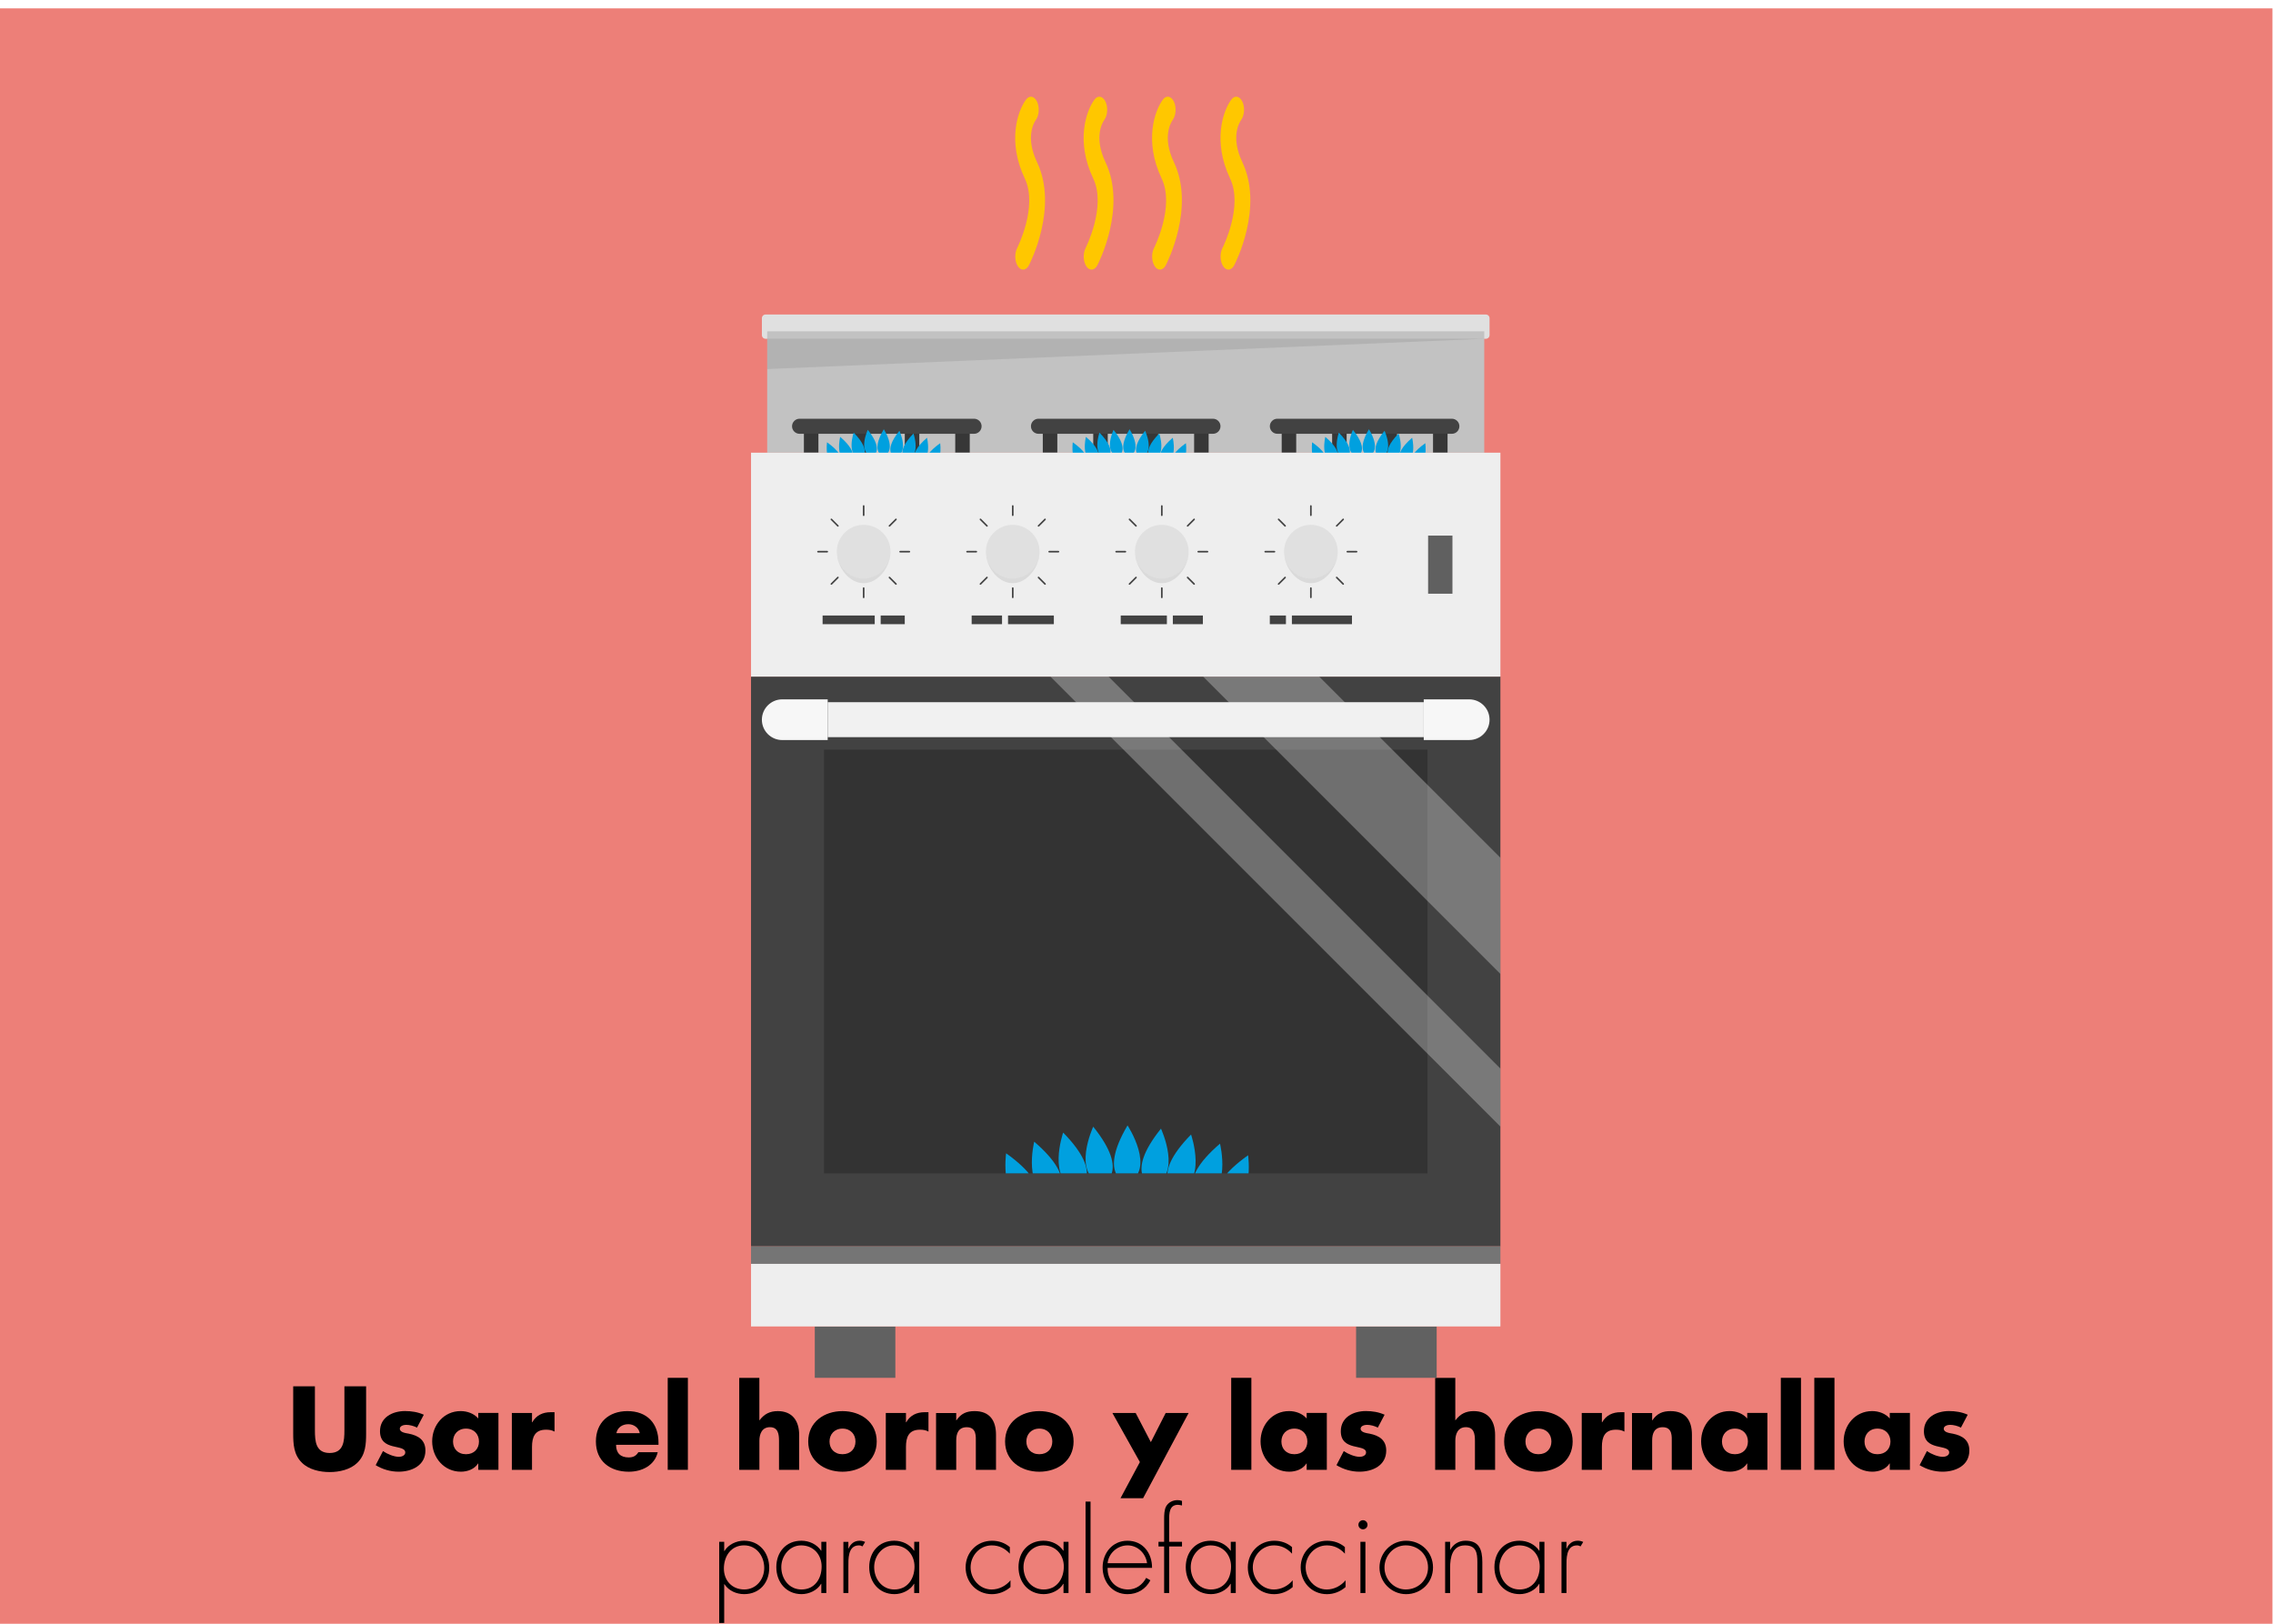 <?xml version="1.0" encoding="utf-8"?>
<!-- Generator: Adobe Illustrator 23.0.3, SVG Export Plug-In . SVG Version: 6.00 Build 0)  -->
<svg version="1.1" id="Capa_1" xmlns="http://www.w3.org/2000/svg" xmlns:xlink="http://www.w3.org/1999/xlink" x="0px" y="0px"
	 viewBox="0 0 793.7 566.93" style="enable-background:new 0 0 793.7 566.93;" xml:space="preserve">
<style type="text/css">
	.st0{fill-rule:evenodd;clip-rule:evenodd;fill:#CCCCCC;}
	.st1{fill:#99898B;}
	.st2{fill:#161415;}
	.st3{fill:#382D37;}
	.st4{fill:#F59C00;}
	.st5{fill:#FCBF37;}
	.st6{fill:#707075;}
	.st7{fill:#2D2B2E;}
	.st8{fill:#00A0DF;}
	.st9{fill:#4CC2F1;}
	.st10{fill-rule:evenodd;clip-rule:evenodd;fill:#529FA2;}
	.st11{opacity:0.5;}
	.st12{fill-rule:evenodd;clip-rule:evenodd;fill:#FEFEFE;}
	.st13{fill-rule:evenodd;clip-rule:evenodd;fill:#FDFDFD;}
	.st14{fill-rule:evenodd;clip-rule:evenodd;fill:#FBFBFB;}
	.st15{fill-rule:evenodd;clip-rule:evenodd;fill:#FCFCFC;}
	.st16{fill-rule:evenodd;clip-rule:evenodd;fill:#D1D1D1;}
	.st17{fill-rule:evenodd;clip-rule:evenodd;fill:#ECECEC;}
	.st18{fill-rule:evenodd;clip-rule:evenodd;fill:#F8F8F8;}
	.st19{fill-rule:evenodd;clip-rule:evenodd;fill:#DFDFDF;}
	.st20{fill-rule:evenodd;clip-rule:evenodd;fill:#F7F7F7;}
	.st21{fill-rule:evenodd;clip-rule:evenodd;fill:#D0D0D0;}
	.st22{fill-rule:evenodd;clip-rule:evenodd;fill:#CFCFCF;}
	.st23{fill-rule:evenodd;clip-rule:evenodd;fill:#C4C4C4;}
	.st24{fill-rule:evenodd;clip-rule:evenodd;fill:#979797;}
	.st25{fill-rule:evenodd;clip-rule:evenodd;fill:#E4E4E4;}
	.st26{fill-rule:evenodd;clip-rule:evenodd;fill:#EEEEEE;}
	.st27{fill-rule:evenodd;clip-rule:evenodd;fill:#F6F6F6;}
	.st28{fill-rule:evenodd;clip-rule:evenodd;fill:#CDCDCD;}
	.st29{fill-rule:evenodd;clip-rule:evenodd;fill:#EDEDED;}
	.st30{fill-rule:evenodd;clip-rule:evenodd;fill:#DADADA;}
	.st31{fill-rule:evenodd;clip-rule:evenodd;fill:#E9E9E9;}
	.st32{fill-rule:evenodd;clip-rule:evenodd;fill:#F2F2F2;}
	.st33{fill-rule:evenodd;clip-rule:evenodd;fill:#C7C7C7;}
	.st34{fill-rule:evenodd;clip-rule:evenodd;fill:#F9F9F9;}
	.st35{fill-rule:evenodd;clip-rule:evenodd;fill:#DCDCDC;}
	.st36{fill-rule:evenodd;clip-rule:evenodd;fill:#D9D9D9;}
	.st37{fill-rule:evenodd;clip-rule:evenodd;fill:#F4F4F4;}
	.st38{fill-rule:evenodd;clip-rule:evenodd;fill:#DDDDDD;}
	.st39{fill-rule:evenodd;clip-rule:evenodd;fill:#F1F1F1;}
	.st40{fill-rule:evenodd;clip-rule:evenodd;fill:#EFEFEF;}
	.st41{fill-rule:evenodd;clip-rule:evenodd;fill:#C0C0C0;}
	.st42{fill-rule:evenodd;clip-rule:evenodd;fill:#C5C5C5;}
	.st43{fill-rule:evenodd;clip-rule:evenodd;fill:#C8C8C8;}
	.st44{fill-rule:evenodd;clip-rule:evenodd;fill:#E8E8E8;}
	.st45{fill-rule:evenodd;clip-rule:evenodd;fill:#E6E6E6;}
	.st46{fill-rule:evenodd;clip-rule:evenodd;fill:#C3C3C3;}
	.st47{fill-rule:evenodd;clip-rule:evenodd;fill:#ACACAC;}
	.st48{fill-rule:evenodd;clip-rule:evenodd;fill:#E0E0E0;}
	.st49{fill-rule:evenodd;clip-rule:evenodd;fill:#8E8E8E;}
	.st50{fill-rule:evenodd;clip-rule:evenodd;fill:#C1C1C1;}
	.st51{fill-rule:evenodd;clip-rule:evenodd;fill:#CBCBCB;}
	.st52{fill-rule:evenodd;clip-rule:evenodd;fill:#D3D3D3;}
	.st53{fill-rule:evenodd;clip-rule:evenodd;fill:#D7D7D7;}
	.st54{fill-rule:evenodd;clip-rule:evenodd;fill:#727272;}
	.st55{fill-rule:evenodd;clip-rule:evenodd;fill:#D6D6D6;}
	.st56{fill-rule:evenodd;clip-rule:evenodd;fill:#E3E3E3;}
	.st57{fill-rule:evenodd;clip-rule:evenodd;fill:#CACACA;}
	.st58{fill-rule:evenodd;clip-rule:evenodd;fill:#B9B9B9;}
	.st59{fill-rule:evenodd;clip-rule:evenodd;fill:#FAFAFA;}
	.st60{fill-rule:evenodd;clip-rule:evenodd;fill:#E2E2E2;}
	.st61{fill-rule:evenodd;clip-rule:evenodd;fill:#BFBFBF;}
	.st62{fill-rule:evenodd;clip-rule:evenodd;fill:#CECECE;}
	.st63{fill-rule:evenodd;clip-rule:evenodd;fill:#E1E1E1;}
	.st64{fill-rule:evenodd;clip-rule:evenodd;fill:#D2D2D2;}
	.st65{fill-rule:evenodd;clip-rule:evenodd;fill:#ADADAD;}
	.st66{fill-rule:evenodd;clip-rule:evenodd;fill:#BABABA;}
	.st67{fill-rule:evenodd;clip-rule:evenodd;fill:#A4A4A4;}
	.st68{fill-rule:evenodd;clip-rule:evenodd;fill:#D4D4D4;}
	.st69{fill-rule:evenodd;clip-rule:evenodd;fill:#C6C6C6;}
	.st70{fill-rule:evenodd;clip-rule:evenodd;fill:#F0F0F0;}
	.st71{fill-rule:evenodd;clip-rule:evenodd;fill:#B0B0B0;}
	.st72{fill-rule:evenodd;clip-rule:evenodd;fill:#EBEBEB;}
	.st73{fill-rule:evenodd;clip-rule:evenodd;fill:#B3B3B3;}
	.st74{fill-rule:evenodd;clip-rule:evenodd;fill:#6C6C6C;}
	.st75{fill-rule:evenodd;clip-rule:evenodd;fill:#EAEAEA;}
	.st76{fill-rule:evenodd;clip-rule:evenodd;fill:#9D9D9D;}
	.st77{fill-rule:evenodd;clip-rule:evenodd;fill:#D5D5D5;}
	.st78{fill-rule:evenodd;clip-rule:evenodd;fill:#DBDBDB;}
	.st79{fill-rule:evenodd;clip-rule:evenodd;fill:#F3F3F3;}
	.st80{fill-rule:evenodd;clip-rule:evenodd;fill:#696969;}
	.st81{fill-rule:evenodd;clip-rule:evenodd;fill:#B2B2B2;}
	.st82{fill-rule:evenodd;clip-rule:evenodd;fill:#E7E7E7;}
	.st83{fill-rule:evenodd;clip-rule:evenodd;fill:#BDBDBD;}
	.st84{fill-rule:evenodd;clip-rule:evenodd;fill:#F5F5F5;}
	.st85{fill-rule:evenodd;clip-rule:evenodd;fill:#969696;}
	.st86{fill-rule:evenodd;clip-rule:evenodd;fill:#767676;}
	.st87{fill-rule:evenodd;clip-rule:evenodd;fill:#9E9E9E;}
	.st88{fill-rule:evenodd;clip-rule:evenodd;fill:#B4B4B4;}
	.st89{fill-rule:evenodd;clip-rule:evenodd;fill:#BCBCBC;}
	.st90{fill-rule:evenodd;clip-rule:evenodd;fill:#838383;}
	.st91{fill-rule:evenodd;clip-rule:evenodd;fill:#E5E5E5;}
	.st92{fill-rule:evenodd;clip-rule:evenodd;fill:#AEAEAE;}
	.st93{fill-rule:evenodd;clip-rule:evenodd;fill:#BBBBBB;}
	.st94{fill-rule:evenodd;clip-rule:evenodd;fill:#D8D8D8;}
	.st95{fill-rule:evenodd;clip-rule:evenodd;fill:#8A8A8A;}
	.st96{fill-rule:evenodd;clip-rule:evenodd;fill:#DEDEDE;}
	.st97{fill-rule:evenodd;clip-rule:evenodd;fill:#C9C9C9;}
	.st98{fill-rule:evenodd;clip-rule:evenodd;fill:#A1A1A1;}
	.st99{fill-rule:evenodd;clip-rule:evenodd;fill:#949494;}
	.st100{fill-rule:evenodd;clip-rule:evenodd;fill:#8C8C8C;}
	.st101{fill-rule:evenodd;clip-rule:evenodd;fill:#898989;}
	.st102{fill-rule:evenodd;clip-rule:evenodd;fill:#C2C2C2;}
	.st103{fill-rule:evenodd;clip-rule:evenodd;fill:#AAAAAA;}
	.st104{fill-rule:evenodd;clip-rule:evenodd;fill:#A2A2A2;}
	.st105{fill-rule:evenodd;clip-rule:evenodd;fill:#9F9F9F;}
	.st106{fill-rule:evenodd;clip-rule:evenodd;fill:#8F8F8F;}
	.st107{fill-rule:evenodd;clip-rule:evenodd;fill:#999999;}
	.st108{fill-rule:evenodd;clip-rule:evenodd;fill:#B5B5B5;}
	.st109{fill-rule:evenodd;clip-rule:evenodd;fill:#7D7D7D;}
	.st110{fill-rule:evenodd;clip-rule:evenodd;fill:#A8A8A8;}
	.st111{fill-rule:evenodd;clip-rule:evenodd;fill:#BEBEBE;}
	.st112{fill-rule:evenodd;clip-rule:evenodd;fill:#8D8D8D;}
	.st113{fill-rule:evenodd;clip-rule:evenodd;fill:#828282;}
	.st114{fill-rule:evenodd;clip-rule:evenodd;fill:#B1B1B1;}
	.st115{fill-rule:evenodd;clip-rule:evenodd;fill:#818181;}
	.st116{fill-rule:evenodd;clip-rule:evenodd;fill:#7C7C7C;}
	.st117{fill-rule:evenodd;clip-rule:evenodd;fill:#878787;}
	.st118{fill-rule:evenodd;clip-rule:evenodd;fill:#B6B6B6;}
	.st119{fill-rule:evenodd;clip-rule:evenodd;fill:#939393;}
	.st120{fill-rule:evenodd;clip-rule:evenodd;fill:#797979;}
	.st121{fill-rule:evenodd;clip-rule:evenodd;fill:#B7B7B7;}
	.st122{fill-rule:evenodd;clip-rule:evenodd;fill:#989898;}
	.st123{fill-rule:evenodd;clip-rule:evenodd;fill:#9A9A9A;}
	.st124{fill-rule:evenodd;clip-rule:evenodd;fill:#4E4E4E;}
	.st125{fill-rule:evenodd;clip-rule:evenodd;fill:#A5A5A5;}
	.st126{fill-rule:evenodd;clip-rule:evenodd;fill:#ABABAB;}
	.st127{fill-rule:evenodd;clip-rule:evenodd;fill:#A9A9A9;}
	.st128{fill-rule:evenodd;clip-rule:evenodd;fill:#4A4A4A;}
	.st129{fill-rule:evenodd;clip-rule:evenodd;fill:#686868;}
	.st130{fill-rule:evenodd;clip-rule:evenodd;fill:#2B2B2B;}
	.st131{fill-rule:evenodd;clip-rule:evenodd;fill:#343434;}
	.st132{fill-rule:evenodd;clip-rule:evenodd;fill:#676767;}
	.st133{fill-rule:evenodd;clip-rule:evenodd;fill:#282828;}
	.st134{fill-rule:evenodd;clip-rule:evenodd;fill:#3F3F3F;}
	.st135{fill-rule:evenodd;clip-rule:evenodd;fill:#434343;}
	.st136{fill-rule:evenodd;clip-rule:evenodd;fill:#313131;}
	.st137{fill-rule:evenodd;clip-rule:evenodd;fill:#4B4B4B;}
	.st138{fill-rule:evenodd;clip-rule:evenodd;fill:#4D4D4D;}
	.st139{fill-rule:evenodd;clip-rule:evenodd;fill:#737373;}
	.st140{fill-rule:evenodd;clip-rule:evenodd;fill:#5E5E5E;}
	.st141{fill-rule:evenodd;clip-rule:evenodd;fill:#6F6F6F;}
	.st142{fill-rule:evenodd;clip-rule:evenodd;fill:#626262;}
	.st143{fill-rule:evenodd;clip-rule:evenodd;fill:#717171;}
	.st144{fill-rule:evenodd;clip-rule:evenodd;fill:#868686;}
	.st145{fill-rule:evenodd;clip-rule:evenodd;fill:#A0A0A0;}
	.st146{fill-rule:evenodd;clip-rule:evenodd;fill:#9B9B9B;}
	.st147{fill-rule:evenodd;clip-rule:evenodd;fill:#2A2A2A;}
	.st148{fill-rule:evenodd;clip-rule:evenodd;fill:#2D2D2D;}
	.st149{fill-rule:evenodd;clip-rule:evenodd;fill:#272727;}
	.st150{fill-rule:evenodd;clip-rule:evenodd;fill:#292929;}
	.st151{fill-rule:evenodd;clip-rule:evenodd;fill:#3E3E3E;}
	.st152{fill-rule:evenodd;clip-rule:evenodd;fill:#414141;}
	.st153{fill-rule:evenodd;clip-rule:evenodd;fill:#5B5B5B;}
	.st154{fill-rule:evenodd;clip-rule:evenodd;fill:#545454;}
	.st155{fill-rule:evenodd;clip-rule:evenodd;fill:#565656;}
	.st156{fill-rule:evenodd;clip-rule:evenodd;fill:#555555;}
	.st157{fill-rule:evenodd;clip-rule:evenodd;fill:#515151;}
	.st158{fill-rule:evenodd;clip-rule:evenodd;fill:#A6A6A6;}
	.st159{fill-rule:evenodd;clip-rule:evenodd;fill:#B8B8B8;}
	.st160{fill-rule:evenodd;clip-rule:evenodd;fill:#4F4F4F;}
	.st161{fill-rule:evenodd;clip-rule:evenodd;fill:#464646;}
	.st162{fill-rule:evenodd;clip-rule:evenodd;fill:#424242;}
	.st163{fill-rule:evenodd;clip-rule:evenodd;fill:#A7A7A7;}
	.st164{fill-rule:evenodd;clip-rule:evenodd;fill:#959595;}
	.st165{fill-rule:evenodd;clip-rule:evenodd;fill:#787878;}
	.st166{fill-rule:evenodd;clip-rule:evenodd;fill:#8B8B8B;}
	.st167{fill-rule:evenodd;clip-rule:evenodd;fill:#383838;}
	.st168{fill-rule:evenodd;clip-rule:evenodd;fill:#747474;}
	.st169{fill-rule:evenodd;clip-rule:evenodd;fill:#646464;}
	.st170{fill-rule:evenodd;clip-rule:evenodd;fill:#454545;}
	.st171{fill-rule:evenodd;clip-rule:evenodd;fill:#656565;}
	.st172{fill-rule:evenodd;clip-rule:evenodd;fill:#858585;}
	.st173{fill-rule:evenodd;clip-rule:evenodd;fill:#6D6D6D;}
	.st174{fill-rule:evenodd;clip-rule:evenodd;fill:#9C9C9C;}
	.st175{fill-rule:evenodd;clip-rule:evenodd;fill:#6B6B6B;}
	.st176{fill-rule:evenodd;clip-rule:evenodd;fill:#404040;}
	.st177{fill-rule:evenodd;clip-rule:evenodd;fill:#7A7A7A;}
	.st178{fill-rule:evenodd;clip-rule:evenodd;fill:#7F7F7F;}
	.st179{fill-rule:evenodd;clip-rule:evenodd;fill:#A3A3A3;}
	.st180{fill-rule:evenodd;clip-rule:evenodd;fill:#636363;}
	.st181{fill-rule:evenodd;clip-rule:evenodd;fill:#808080;}
	.st182{fill-rule:evenodd;clip-rule:evenodd;fill:#777777;}
	.st183{fill-rule:evenodd;clip-rule:evenodd;fill:#919191;}
	.st184{fill-rule:evenodd;clip-rule:evenodd;fill:#6A6A6A;}
	.st185{fill-rule:evenodd;clip-rule:evenodd;fill:#262626;}
	.st186{fill-rule:evenodd;clip-rule:evenodd;fill:#575757;}
	.st187{fill-rule:evenodd;clip-rule:evenodd;fill:#5A5A5A;}
	.st188{fill-rule:evenodd;clip-rule:evenodd;fill:#484848;}
	.st189{fill-rule:evenodd;clip-rule:evenodd;fill:#3B3B3B;}
	.st190{fill-rule:evenodd;clip-rule:evenodd;fill:#494949;}
	.st191{fill-rule:evenodd;clip-rule:evenodd;fill:#6E6E6E;}
	.st192{fill-rule:evenodd;clip-rule:evenodd;fill:#AFAFAF;}
	.st193{fill-rule:evenodd;clip-rule:evenodd;fill:#535353;}
	.st194{fill-rule:evenodd;clip-rule:evenodd;fill:#444444;}
	.st195{fill-rule:evenodd;clip-rule:evenodd;fill:#373737;}
	.st196{fill-rule:evenodd;clip-rule:evenodd;fill:#505050;}
	.st197{fill-rule:evenodd;clip-rule:evenodd;fill:#606060;}
	.st198{fill-rule:evenodd;clip-rule:evenodd;fill:#3C3C3C;}
	.st199{fill-rule:evenodd;clip-rule:evenodd;fill:#474747;}
	.st200{fill-rule:evenodd;clip-rule:evenodd;fill:#3D3D3D;}
	.st201{fill-rule:evenodd;clip-rule:evenodd;fill:#7E7E7E;}
	.st202{fill-rule:evenodd;clip-rule:evenodd;fill:#393939;}
	.st203{fill-rule:evenodd;clip-rule:evenodd;fill:#353535;}
	.st204{fill-rule:evenodd;clip-rule:evenodd;fill:#363636;}
	.st205{fill-rule:evenodd;clip-rule:evenodd;fill:#707070;}
	.st206{fill-rule:evenodd;clip-rule:evenodd;fill:#595959;}
	.st207{fill-rule:evenodd;clip-rule:evenodd;fill:#525252;}
	.st208{fill-rule:evenodd;clip-rule:evenodd;fill:#5C5C5C;}
	.st209{fill-rule:evenodd;clip-rule:evenodd;fill:#2C2C2C;}
	.st210{fill-rule:evenodd;clip-rule:evenodd;fill:#666666;}
	.st211{fill-rule:evenodd;clip-rule:evenodd;fill:#7B7B7B;}
	.st212{fill-rule:evenodd;clip-rule:evenodd;fill:#585858;}
	.st213{fill-rule:evenodd;clip-rule:evenodd;fill:#929292;}
	.st214{fill-rule:evenodd;clip-rule:evenodd;fill:#757575;}
	.st215{fill-rule:evenodd;clip-rule:evenodd;fill:#848484;}
	.st216{fill-rule:evenodd;clip-rule:evenodd;fill:#323232;}
	.st217{fill-rule:evenodd;clip-rule:evenodd;fill:#616161;}
	.st218{fill-rule:evenodd;clip-rule:evenodd;fill:#5F5F5F;}
	.st219{fill-rule:evenodd;clip-rule:evenodd;fill:#303030;}
	.st220{fill-rule:evenodd;clip-rule:evenodd;fill:#191919;}
	.st221{fill-rule:evenodd;clip-rule:evenodd;fill:#3A3A3A;}
	.st222{fill-rule:evenodd;clip-rule:evenodd;fill:#888888;}
	.st223{fill-rule:evenodd;clip-rule:evenodd;fill:#242424;}
	.st224{fill-rule:evenodd;clip-rule:evenodd;fill:#222222;}
	.st225{fill-rule:evenodd;clip-rule:evenodd;fill:#2F2F2F;}
	.st226{fill-rule:evenodd;clip-rule:evenodd;fill:#909090;}
	.st227{fill-rule:evenodd;clip-rule:evenodd;fill:#212121;}
	.st228{fill-rule:evenodd;clip-rule:evenodd;fill:#1E1E1E;}
	.st229{fill-rule:evenodd;clip-rule:evenodd;fill:#4C4C4C;}
	.st230{fill-rule:evenodd;clip-rule:evenodd;fill:#1C1C1C;}
	.st231{fill-rule:evenodd;clip-rule:evenodd;fill:#252525;}
	.st232{fill-rule:evenodd;clip-rule:evenodd;fill:#1F1F1F;}
	.st233{fill-rule:evenodd;clip-rule:evenodd;fill:#1A1A1A;}
	.st234{fill-rule:evenodd;clip-rule:evenodd;fill:#1B1B1B;}
	.st235{fill-rule:evenodd;clip-rule:evenodd;fill:#1D1D1D;}
	.st236{fill-rule:evenodd;clip-rule:evenodd;fill:#232323;}
	.st237{fill-rule:evenodd;clip-rule:evenodd;fill:#2E2E2E;}
	.st238{fill-rule:evenodd;clip-rule:evenodd;fill:#333333;}
	.st239{fill-rule:evenodd;clip-rule:evenodd;fill:#202020;}
	.st240{fill-rule:evenodd;clip-rule:evenodd;fill:#151515;}
	.st241{fill-rule:evenodd;clip-rule:evenodd;fill:#171717;}
	.st242{fill-rule:evenodd;clip-rule:evenodd;fill:#101010;}
	.st243{fill-rule:evenodd;clip-rule:evenodd;fill:#5D5D5D;}
	.st244{fill-rule:evenodd;clip-rule:evenodd;fill:#181818;}
	.st245{fill-rule:evenodd;clip-rule:evenodd;fill:#141414;}
	.st246{fill-rule:evenodd;clip-rule:evenodd;fill:#0E0E0E;}
	.st247{fill-rule:evenodd;clip-rule:evenodd;fill:#161616;}
	.st248{fill-rule:evenodd;clip-rule:evenodd;fill:#131313;}
	.st249{fill-rule:evenodd;clip-rule:evenodd;fill:#0D0D0D;}
	.st250{fill-rule:evenodd;clip-rule:evenodd;fill:#111111;}
	.st251{fill-rule:evenodd;clip-rule:evenodd;fill:#060606;}
	.st252{fill-rule:evenodd;clip-rule:evenodd;fill:#0F0F0F;}
	.st253{fill-rule:evenodd;clip-rule:evenodd;fill:#0B0B0B;}
	.st254{fill-rule:evenodd;clip-rule:evenodd;fill:#121212;}
	.st255{fill-rule:evenodd;clip-rule:evenodd;fill:#0C0C0C;}
	.st256{fill-rule:evenodd;clip-rule:evenodd;fill:#090909;}
	.st257{fill-rule:evenodd;clip-rule:evenodd;fill:#0A0A0A;}
	.st258{fill-rule:evenodd;clip-rule:evenodd;fill:#070707;}
	.st259{fill-rule:evenodd;clip-rule:evenodd;fill:#080808;}
	.st260{fill-rule:evenodd;clip-rule:evenodd;fill:#040404;}
	.st261{fill-rule:evenodd;clip-rule:evenodd;fill:#050505;}
	.st262{fill:#C2C2C0;}
	.st263{fill:#7A7977;}
	.st264{fill:#EDEDED;}
	.st265{opacity:0.7;}
	.st266{opacity:0.6;fill-rule:evenodd;clip-rule:evenodd;fill:#529FA2;}
	.st267{fill:#F1F1F2;}
	.st268{fill:#63BC8F;}
	.st269{opacity:0.58;fill:#A2A4A7;}
	.st270{fill:#FFFFFF;}
	.st271{fill:#FBBB76;}
	.st272{fill:#6586B5;}
	.st273{fill:#CFD0D2;}
	.st274{opacity:0.58;fill:#D7D8DA;}
	.st275{fill:#FBB756;}
	.st276{fill:#FCD745;}
	.st277{fill:#231F20;}
	.st278{fill:#F58435;}
	.st279{opacity:0.5;fill:#05A23F;}
	.st280{fill:#C48956;}
	.st281{fill:#C2C2C2;}
	.st282{fill:#373737;}
	.st283{fill:#424242;}
	.st284{opacity:0.1;fill:#212121;}
	.st285{fill:#EEEEEE;}
	.st286{fill:#E0E0E0;}
	.st287{fill:#606060;}
	.st288{fill:none;}
	.st289{fill:#BABABA;}
	.st290{opacity:0.05;}
	.st291{opacity:0.3;fill:#FFFFFF;}
	.st292{fill:#8A8A8A;}
	.st293{fill:#E6E6E6;}
	.st294{opacity:0.15;}
	.st295{fill:#2C7300;}
	.st296{fill:#378F00;}
	.st297{fill:#FAB700;}
	.st298{fill:#BA8800;}
	.st299{fill:#FFD154;}
	.st300{fill:#66C30F;}
	.st301{fill:#808080;}
	.st302{clip-path:url(#SVGID_2_);}
	.st303{fill:#40A0DF;}
	.st304{opacity:0.7;fill:#CE0B10;}
	.st305{fill-rule:evenodd;clip-rule:evenodd;fill:#FFCE3D;}
	.st306{fill-rule:evenodd;clip-rule:evenodd;fill:#482A4A;}
	.st307{opacity:0.4;}
	.st308{fill:#F4F0EF;}
	.st309{clip-path:url(#SVGID_7_);}
	.st310{clip-path:url(#SVGID_9_);fill:url(#SVGID_10_);}
	.st311{fill:url(#SVGID_11_);}
	.st312{fill:url(#SVGID_12_);}
	.st313{fill:url(#SVGID_13_);}
	.st314{opacity:0;fill:#FFFFFF;}
	.st315{opacity:0.016;fill:#FFFFFF;}
	.st316{opacity:0.033;fill:#FFFFFF;}
	.st317{opacity:0.049;fill:#FFFFFF;}
	.st318{opacity:0.066;fill:#FFFFFF;}
	.st319{opacity:0.082;fill:#FFFFFF;}
	.st320{opacity:0.098;fill:#FFFFFF;}
	.st321{opacity:0.115;fill:#FFFFFF;}
	.st322{opacity:0.131;fill:#FFFFFF;}
	.st323{opacity:0.147;fill:#FFFFFF;}
	.st324{opacity:0.164;fill:#FFFFFF;}
	.st325{opacity:0.18;fill:#FFFFFF;}
	.st326{opacity:0.197;fill:#FFFFFF;}
	.st327{opacity:0.213;fill:#FFFFFF;}
	.st328{opacity:0.23;fill:#FFFFFF;}
	.st329{opacity:0.246;fill:#FFFFFF;}
	.st330{opacity:0.262;fill:#FFFFFF;}
	.st331{opacity:0.279;fill:#FFFFFF;}
	.st332{opacity:0.295;fill:#FFFFFF;}
	.st333{opacity:0.311;fill:#FFFFFF;}
	.st334{opacity:0.328;fill:#FFFFFF;}
	.st335{opacity:0.344;fill:#FFFFFF;}
	.st336{opacity:0.361;fill:#FFFFFF;}
	.st337{opacity:0.377;fill:#FFFFFF;}
	.st338{opacity:0.393;fill:#FFFFFF;}
	.st339{opacity:0.41;fill:#FFFFFF;}
	.st340{opacity:0.426;fill:#FFFFFF;}
	.st341{opacity:0.443;fill:#FFFFFF;}
	.st342{opacity:0.459;fill:#FFFFFF;}
	.st343{opacity:0.475;fill:#FFFFFF;}
	.st344{opacity:0.492;fill:#FFFFFF;}
	.st345{opacity:0.508;fill:#FFFFFF;}
	.st346{opacity:0.525;fill:#FFFFFF;}
	.st347{opacity:0.541;fill:#FFFFFF;}
	.st348{opacity:0.557;fill:#FFFFFF;}
	.st349{opacity:0.574;fill:#FFFFFF;}
	.st350{opacity:0.59;fill:#FFFFFF;}
	.st351{opacity:0.607;fill:#FFFFFF;}
	.st352{opacity:0.623;fill:#FFFFFF;}
	.st353{opacity:0.639;fill:#FFFFFF;}
	.st354{opacity:0.656;fill:#FFFFFF;}
	.st355{opacity:0.672;fill:#FFFFFF;}
	.st356{opacity:0.689;fill:#FFFFFF;}
	.st357{opacity:0.705;fill:#FFFFFF;}
	.st358{opacity:0.721;fill:#FFFFFF;}
	.st359{opacity:0.738;fill:#FFFFFF;}
	.st360{opacity:0.754;fill:#FFFFFF;}
	.st361{opacity:0.77;fill:#FFFFFF;}
	.st362{opacity:0.787;fill:#FFFFFF;}
	.st363{opacity:0.803;fill:#FFFFFF;}
	.st364{opacity:0.82;fill:#FFFFFF;}
	.st365{opacity:0.836;fill:#FFFFFF;}
	.st366{opacity:0.853;fill:#FFFFFF;}
	.st367{opacity:0.869;fill:#FFFFFF;}
	.st368{opacity:0.885;fill:#FFFFFF;}
	.st369{opacity:0.902;fill:#FFFFFF;}
	.st370{opacity:0.918;fill:#FFFFFF;}
	.st371{opacity:0.934;fill:#FFFFFF;}
	.st372{opacity:0.951;fill:#FFFFFF;}
	.st373{opacity:0.967;fill:#FFFFFF;}
	.st374{opacity:0.984;fill:#FFFFFF;}
	.st375{fill:#69E6F9;}
	.st376{filter:url(#Adobe_OpacityMaskFilter);}
	.st377{filter:url(#Adobe_OpacityMaskFilter_1_);}
	.st378{mask:url(#SVGID_14_);fill:url(#SVGID_15_);}
	.st379{fill:url(#SVGID_16_);}
	.st380{clip-path:url(#SVGID_18_);fill:url(#SVGID_19_);}
	.st381{fill:url(#SVGID_20_);}
	.st382{fill:url(#SVGID_21_);}
	.st383{filter:url(#Adobe_OpacityMaskFilter_2_);}
	.st384{filter:url(#Adobe_OpacityMaskFilter_3_);}
	.st385{mask:url(#SVGID_22_);fill:url(#SVGID_23_);}
	.st386{fill:url(#SVGID_24_);}
	.st387{opacity:0.7;fill:url(#SVGID_25_);}
	.st388{fill:url(#SVGID_26_);}
	.st389{filter:url(#Adobe_OpacityMaskFilter_4_);}
	.st390{filter:url(#Adobe_OpacityMaskFilter_5_);}
	.st391{mask:url(#SVGID_27_);fill:url(#SVGID_28_);}
	.st392{fill:url(#SVGID_29_);}
	.st393{opacity:0.6;fill:url(#SVGID_30_);}
	.st394{fill:url(#SVGID_31_);}
	.st395{filter:url(#Adobe_OpacityMaskFilter_6_);}
	.st396{filter:url(#Adobe_OpacityMaskFilter_7_);}
	.st397{mask:url(#SVGID_32_);fill:url(#SVGID_33_);}
	.st398{opacity:0.7;fill:url(#SVGID_34_);}
	.st399{opacity:0;fill:#6D747A;}
	.st400{opacity:0.016;fill:#6D747A;}
	.st401{opacity:0.033;fill:#6D747A;}
	.st402{opacity:0.049;fill:#6D747A;}
	.st403{opacity:0.066;fill:#6D747A;}
	.st404{opacity:0.082;fill:#6D747A;}
	.st405{opacity:0.098;fill:#6D747A;}
	.st406{opacity:0.115;fill:#6D747A;}
	.st407{opacity:0.131;fill:#6D747A;}
	.st408{opacity:0.147;fill:#6D747A;}
	.st409{opacity:0.164;fill:#6D747A;}
	.st410{opacity:0.18;fill:#6D747A;}
	.st411{opacity:0.197;fill:#6D747A;}
	.st412{opacity:0.213;fill:#6D747A;}
	.st413{opacity:0.23;fill:#6D747A;}
	.st414{opacity:0.246;fill:#6D747A;}
	.st415{opacity:0.262;fill:#6D747A;}
	.st416{opacity:0.279;fill:#6D747A;}
	.st417{opacity:0.295;fill:#6D747A;}
	.st418{opacity:0.311;fill:#6D747A;}
	.st419{opacity:0.328;fill:#6D747A;}
	.st420{opacity:0.344;fill:#6D747A;}
	.st421{opacity:0.361;fill:#6D747A;}
	.st422{opacity:0.377;fill:#6D747A;}
	.st423{opacity:0.393;fill:#6D747A;}
	.st424{opacity:0.41;fill:#6D747A;}
	.st425{opacity:0.426;fill:#6D747A;}
	.st426{opacity:0.443;fill:#6D747A;}
	.st427{opacity:0.459;fill:#6D747A;}
	.st428{opacity:0.475;fill:#6D747A;}
	.st429{opacity:0.492;fill:#6D747A;}
	.st430{opacity:0.508;fill:#6D747A;}
	.st431{opacity:0.525;fill:#6D747A;}
	.st432{opacity:0.541;fill:#6D747A;}
	.st433{opacity:0.557;fill:#6D747A;}
	.st434{opacity:0.574;fill:#6D747A;}
	.st435{opacity:0.59;fill:#6D747A;}
	.st436{opacity:0.607;fill:#6D747A;}
	.st437{opacity:0.623;fill:#6D747A;}
	.st438{opacity:0.639;fill:#6D747A;}
	.st439{opacity:0.656;fill:#6D747A;}
	.st440{opacity:0.672;fill:#6D747A;}
	.st441{opacity:0.689;fill:#6D747A;}
	.st442{opacity:0.705;fill:#6D747A;}
	.st443{opacity:0.721;fill:#6D747A;}
	.st444{opacity:0.738;fill:#6D747A;}
	.st445{opacity:0.754;fill:#6D747A;}
	.st446{opacity:0.77;fill:#6D747A;}
	.st447{opacity:0.787;fill:#6D747A;}
	.st448{opacity:0.803;fill:#6D747A;}
	.st449{opacity:0.82;fill:#6D747A;}
	.st450{opacity:0.836;fill:#6D747A;}
	.st451{opacity:0.853;fill:#6D747A;}
	.st452{opacity:0.869;fill:#6D747A;}
	.st453{opacity:0.885;fill:#6D747A;}
	.st454{opacity:0.902;fill:#6D747A;}
	.st455{opacity:0.918;fill:#6D747A;}
	.st456{opacity:0.934;fill:#6D747A;}
	.st457{opacity:0.951;fill:#6D747A;}
	.st458{opacity:0.967;fill:#6D747A;}
	.st459{opacity:0.984;fill:#6D747A;}
	.st460{fill:#6D747A;}
	.st461{fill:#B1EFF9;}
	.st462{fill:#66AFCC;}
	.st463{fill:#FDFCFC;}
	.st464{fill:#ABDFF3;}
	.st465{fill:#76CBEE;}
	.st466{opacity:0.5;fill-rule:evenodd;clip-rule:evenodd;fill:#FFCE3D;}
	.st467{fill:#39B54A;}
	.st468{fill:#3A1700;}
	.st469{fill:#FF5757;}
	.st470{opacity:0.29;fill:#B50000;}
	.st471{filter:url(#Adobe_OpacityMaskFilter_8_);}
	.st472{filter:url(#Adobe_OpacityMaskFilter_9_);}
	.st473{mask:url(#SVGID_35_);fill:url(#SVGID_36_);}
	.st474{fill:url(#SVGID_37_);}
	.st475{opacity:0.13;fill:#990000;}
	.st476{filter:url(#Adobe_OpacityMaskFilter_10_);}
	.st477{filter:url(#Adobe_OpacityMaskFilter_11_);}
	.st478{mask:url(#SVGID_38_);fill:url(#SVGID_39_);}
	.st479{opacity:0.38;fill:url(#SVGID_40_);}
	.st480{fill:#62432D;}
	.st481{filter:url(#Adobe_OpacityMaskFilter_12_);}
	.st482{filter:url(#Adobe_OpacityMaskFilter_13_);}
	.st483{mask:url(#SVGID_41_);fill:url(#SVGID_42_);}
	.st484{opacity:0.25;fill:url(#SVGID_43_);}
	.st485{opacity:0.32;fill:#331601;}
	.st486{fill:#E7D39C;}
	.st487{fill:#BC9D58;}
	.st488{fill:#D6BD7F;}
	.st489{filter:url(#Adobe_OpacityMaskFilter_14_);}
	.st490{filter:url(#Adobe_OpacityMaskFilter_15_);}
	.st491{mask:url(#SVGID_44_);fill:url(#SVGID_45_);}
	.st492{fill:url(#SVGID_46_);}
	.st493{fill:#87A7C2;}
	.st494{opacity:0.36;fill:#D3BE66;}
	.st495{filter:url(#Adobe_OpacityMaskFilter_16_);}
	.st496{filter:url(#Adobe_OpacityMaskFilter_17_);}
	.st497{mask:url(#SVGID_47_);fill:url(#SVGID_48_);}
	.st498{opacity:0.54;fill:url(#SVGID_49_);}
	.st499{fill:#6790A6;}
	.st500{fill:#7A5338;}
	.st501{filter:url(#Adobe_OpacityMaskFilter_18_);}
	.st502{filter:url(#Adobe_OpacityMaskFilter_19_);}
	.st503{mask:url(#SVGID_50_);fill:url(#SVGID_51_);}
	.st504{fill:url(#SVGID_52_);}
	.st505{filter:url(#Adobe_OpacityMaskFilter_20_);}
	.st506{filter:url(#Adobe_OpacityMaskFilter_21_);}
	.st507{mask:url(#SVGID_53_);fill:url(#SVGID_54_);}
	.st508{fill:url(#SVGID_55_);}
	.st509{filter:url(#Adobe_OpacityMaskFilter_22_);}
	.st510{filter:url(#Adobe_OpacityMaskFilter_23_);}
	.st511{mask:url(#SVGID_56_);fill:url(#SVGID_57_);}
	.st512{fill:url(#SVGID_58_);}
	.st513{opacity:0.23;fill:#331601;}
	.st514{opacity:0.17;fill:#331601;}
	.st515{filter:url(#Adobe_OpacityMaskFilter_24_);}
	.st516{filter:url(#Adobe_OpacityMaskFilter_25_);}
	.st517{mask:url(#SVGID_59_);fill:url(#SVGID_60_);}
	.st518{fill:url(#SVGID_61_);}
	.st519{filter:url(#Adobe_OpacityMaskFilter_26_);}
	.st520{filter:url(#Adobe_OpacityMaskFilter_27_);}
	.st521{mask:url(#SVGID_62_);fill:url(#SVGID_63_);}
	.st522{fill:url(#SVGID_64_);}
	.st523{filter:url(#Adobe_OpacityMaskFilter_28_);}
	.st524{filter:url(#Adobe_OpacityMaskFilter_29_);}
	.st525{mask:url(#SVGID_65_);fill:url(#SVGID_66_);}
	.st526{fill:url(#SVGID_67_);}
	.st527{fill:#473122;}
	.st528{filter:url(#Adobe_OpacityMaskFilter_30_);}
	.st529{filter:url(#Adobe_OpacityMaskFilter_31_);}
	.st530{mask:url(#SVGID_68_);fill:url(#SVGID_69_);}
	.st531{fill:url(#SVGID_70_);}
	.st532{filter:url(#Adobe_OpacityMaskFilter_32_);}
	.st533{filter:url(#Adobe_OpacityMaskFilter_33_);}
	.st534{mask:url(#SVGID_71_);fill:url(#SVGID_72_);}
	.st535{fill:url(#SVGID_73_);}
	.st536{opacity:0.09;fill:#680200;}
	.st537{filter:url(#Adobe_OpacityMaskFilter_34_);}
	.st538{filter:url(#Adobe_OpacityMaskFilter_35_);}
	.st539{mask:url(#SVGID_74_);fill:url(#SVGID_75_);}
	.st540{opacity:0.52;fill:url(#SVGID_76_);}
	.st541{filter:url(#Adobe_OpacityMaskFilter_36_);}
	.st542{filter:url(#Adobe_OpacityMaskFilter_37_);}
	.st543{mask:url(#SVGID_77_);fill:url(#SVGID_78_);}
	.st544{fill:url(#SVGID_79_);}
	.st545{filter:url(#Adobe_OpacityMaskFilter_38_);}
	.st546{filter:url(#Adobe_OpacityMaskFilter_39_);}
	.st547{mask:url(#SVGID_80_);fill:url(#SVGID_81_);}
	.st548{fill:url(#SVGID_82_);}
	.st549{fill:#798B3E;}
	.st550{fill:#60701E;}
	.st551{fill:#00A652;}
	.st552{fill:#4DB748;}
	.st553{fill:#BFD630;}
	.st554{fill:#FEF200;}
	.st555{fill:#FDB813;}
	.st556{fill:#F37022;}
	.st557{fill:#E4332D;}
	.st558{opacity:0.7;fill-rule:evenodd;clip-rule:evenodd;fill:#CCCCCC;}
	.st559{fill:#FEF4A7;}
	.st560{fill:url(#SVGID_83_);}
	.st561{fill:#CBCBCB;}
	.st562{fill:#999999;}
	.st563{fill:#E71F28;}
	.st564{fill:#CF1B22;}
	.st565{fill:#EA1C25;}
	.st566{fill:#F49424;}
	.st567{fill:#FBBF61;}
	.st568{fill:#D3801E;}
	.st569{fill:#F9AF3F;}
	.st570{fill:#CD8026;}
	.st571{fill:#FEFEFD;}
	.st572{fill:#7A7A7A;}
	.st573{fill:#E5E5E5;}
	.st574{fill:#B2B2B2;}
	.st575{fill:url(#SVGID_84_);}
	.st576{fill:url(#SVGID_85_);}
	.st577{fill:url(#SVGID_86_);}
	.st578{opacity:0.7;fill:#FEF4A7;}
	.st579{clip-path:url(#XMLID_11_);fill:#E07E39;}
	.st580{clip-path:url(#XMLID_11_);}
	.st581{fill:#E07E39;}
	.st582{clip-path:url(#XMLID_12_);}
	.st583{fill:#207D7B;}
	.st584{clip-path:url(#XMLID_12_);fill:none;stroke:#207D7B;stroke-width:4;stroke-miterlimit:10;}
	.st585{clip-path:url(#XMLID_12_);fill:#207D7B;}
	.st586{clip-path:url(#XMLID_12_);fill:none;stroke:#207D7B;stroke-width:2;stroke-miterlimit:10;}
	.st587{clip-path:url(#XMLID_13_);fill:none;stroke:#9C4842;stroke-width:4;stroke-linecap:round;stroke-miterlimit:10;}
	.st588{clip-path:url(#XMLID_13_);fill:none;stroke:#FFFFFF;stroke-width:4;stroke-linecap:round;stroke-miterlimit:10;}
	.st589{opacity:0.5;clip-path:url(#XMLID_13_);fill:#9C4842;}
	.st590{clip-path:url(#XMLID_13_);fill:#FFFFFF;}
	.st591{clip-path:url(#XMLID_13_);}
	.st592{fill:#9C4842;}
	.st593{clip-path:url(#XMLID_13_);fill:none;stroke:#9C4842;stroke-width:3;stroke-miterlimit:10;}
	.st594{fill:none;stroke:#FFD000;stroke-width:3;stroke-linecap:round;stroke-miterlimit:10;}
	.st595{fill:#FF6A28;}
	.st596{fill-rule:evenodd;clip-rule:evenodd;fill:#C48956;}
	.st597{fill:#766864;}
	.st598{fill:#E2D2BD;}
	.st599{fill:#574947;}
	.st600{fill:#3F3432;}
	.st601{fill:#796558;}
	.st602{fill:#EE7927;}
	.st603{fill:#EA5C29;}
	.st604{fill:#F18B20;}
	.st605{fill:#5B4C48;}
	.st606{opacity:0.47;fill:url(#XMLID_14_);}
	.st607{fill:#45B8EA;}
	.st608{fill:#E53519;}
	.st609{fill:#3EACD2;}
	.st610{fill:#D42028;}
	.st611{fill:#F09E4A;}
	.st612{clip-path:url(#SVGID_88_);}
	.st613{fill:#B8B7B8;}
	.st614{fill:#B8B8B8;}
	.st615{fill:url(#SVGID_89_);}
	.st616{fill:#403D3C;}
	.st617{fill:url(#SVGID_90_);}
	.st618{fill:url(#SVGID_91_);}
	.st619{fill:url(#SVGID_92_);}
	.st620{fill:url(#SVGID_93_);}
	.st621{fill:#EEEFEF;}
	.st622{fill:url(#SVGID_94_);}
	.st623{fill:url(#SVGID_95_);}
	.st624{fill:url(#SVGID_96_);}
	.st625{fill:url(#SVGID_97_);}
	.st626{clip-path:url(#SVGID_99_);}
	.st627{fill:#737171;}
	.st628{fill:#6F6D6D;}
	.st629{fill:#6C6969;}
	.st630{fill:#686666;}
	.st631{fill:#646262;}
	.st632{fill:#605E5E;}
	.st633{fill:#5D5A5A;}
	.st634{fill:#595757;}
	.st635{fill:#555353;}
	.st636{fill:#524F4F;}
	.st637{fill:#4E4B4B;}
	.st638{fill:#4A4848;}
	.st639{fill:#464444;}
	.st640{fill:#434040;}
	.st641{fill:#3F3C3C;}
	.st642{fill:#3B3939;}
	.st643{fill:#373535;}
	.st644{fill:#343131;}
	.st645{fill:#302D2D;}
	.st646{fill:#2C2A2A;}
	.st647{fill:#292626;}
	.st648{fill:#252222;}
	.st649{fill:#211E1E;}
	.st650{fill:#1D1B1B;}
	.st651{fill:#1A1717;}
	.st652{fill:#161313;}
	.st653{fill:url(#SVGID_100_);}
	.st654{fill:url(#SVGID_101_);}
	.st655{fill:#ED7F78;}
	.st656{fill:#FFC700;}
	.st657{fill:#333333;}
	.st658{fill:#616161;}
	.st659{fill:#757575;}
	.st660{fill:#F7F7F7;}
	.st661{opacity:0.3;}
	.st662{fill:#FBFBFB;}
	.st663{fill:#F1F1F1;}
	.st664{clip-path:url(#SVGID_103_);}
	.st665{fill-rule:evenodd;clip-rule:evenodd;fill:#CA8BD0;}
	.st666{fill:#EF676E;}
	.st667{fill:#DA4547;}
	.st668{fill:#BC2B33;}
	.st669{fill:#F4DABF;}
	.st670{fill:#EAC0A0;}
	.st671{opacity:0.1;fill:#F9F7F7;}
	.st672{fill-rule:evenodd;clip-rule:evenodd;fill:#749AD0;}
	.st673{fill:#383838;}
	.st674{fill:url(#SVGID_104_);}
	.st675{fill:url(#SVGID_105_);}
	.st676{fill:url(#SVGID_106_);}
	.st677{fill:url(#SVGID_107_);}
	.st678{fill:url(#SVGID_108_);}
	.st679{fill:url(#SVGID_109_);}
	.st680{fill:url(#SVGID_110_);}
	.st681{fill:url(#SVGID_111_);}
	.st682{fill:url(#SVGID_112_);}
	.st683{fill:url(#SVGID_113_);}
	.st684{fill:url(#SVGID_114_);}
	.st685{fill:url(#SVGID_115_);}
	.st686{fill:url(#SVGID_116_);}
	.st687{fill:url(#SVGID_117_);}
	.st688{fill:url(#SVGID_118_);}
	.st689{fill:url(#SVGID_119_);}
	.st690{fill:url(#SVGID_120_);}
	.st691{fill:url(#SVGID_121_);}
	.st692{fill:url(#SVGID_122_);}
	.st693{fill:url(#SVGID_123_);}
	.st694{fill:url(#SVGID_124_);}
	.st695{fill:url(#SVGID_125_);}
	.st696{fill:url(#SVGID_126_);}
	.st697{fill:url(#SVGID_127_);}
	.st698{fill:url(#SVGID_128_);}
	.st699{fill:url(#SVGID_129_);}
	.st700{fill:url(#SVGID_130_);}
	.st701{fill:url(#SVGID_131_);}
	.st702{fill:url(#SVGID_132_);}
	.st703{fill:url(#SVGID_133_);}
	.st704{fill:url(#SVGID_134_);}
	.st705{fill:url(#SVGID_135_);}
	.st706{fill:url(#SVGID_136_);}
	.st707{fill:url(#SVGID_137_);}
	.st708{fill:url(#SVGID_138_);}
	.st709{fill:url(#SVGID_139_);}
	.st710{fill:url(#SVGID_140_);}
	.st711{fill:url(#SVGID_141_);}
	.st712{fill:url(#SVGID_142_);}
	.st713{fill:url(#SVGID_143_);}
	.st714{fill:url(#SVGID_144_);}
	.st715{fill:url(#SVGID_145_);}
	.st716{fill:url(#SVGID_146_);}
	.st717{fill:url(#SVGID_147_);}
	.st718{fill:url(#SVGID_148_);}
	.st719{fill:url(#SVGID_149_);}
	.st720{fill:url(#SVGID_150_);}
	.st721{fill:url(#SVGID_151_);}
	.st722{fill:url(#SVGID_152_);}
	.st723{fill:url(#SVGID_153_);}
	.st724{fill:url(#SVGID_154_);}
	.st725{fill:url(#SVGID_155_);}
	.st726{fill:url(#SVGID_156_);}
	.st727{fill:url(#SVGID_157_);}
	.st728{fill:#C1272D;}
	.st729{fill:#52C961;}
	.st730{fill:#F72735;}
	.st731{opacity:0.8;fill-rule:evenodd;clip-rule:evenodd;fill:#CCCCCC;}
	.st732{clip-path:url(#SVGID_162_);}
	.st733{clip-path:url(#SVGID_164_);fill:url(#SVGID_165_);}
	.st734{fill:url(#SVGID_166_);}
	.st735{fill:url(#SVGID_167_);}
	.st736{fill:url(#SVGID_168_);}
	.st737{filter:url(#Adobe_OpacityMaskFilter_40_);}
	.st738{filter:url(#Adobe_OpacityMaskFilter_41_);}
	.st739{mask:url(#SVGID_169_);fill:url(#SVGID_170_);}
	.st740{fill:url(#SVGID_171_);}
	.st741{clip-path:url(#SVGID_173_);fill:url(#SVGID_174_);}
	.st742{fill:url(#SVGID_175_);}
	.st743{fill:url(#SVGID_176_);}
	.st744{filter:url(#Adobe_OpacityMaskFilter_42_);}
	.st745{filter:url(#Adobe_OpacityMaskFilter_43_);}
	.st746{mask:url(#SVGID_177_);fill:url(#SVGID_178_);}
	.st747{fill:url(#SVGID_179_);}
	.st748{opacity:0.7;fill:url(#SVGID_180_);}
	.st749{fill:url(#SVGID_181_);}
	.st750{filter:url(#Adobe_OpacityMaskFilter_44_);}
	.st751{filter:url(#Adobe_OpacityMaskFilter_45_);}
	.st752{mask:url(#SVGID_182_);fill:url(#SVGID_183_);}
	.st753{fill:url(#SVGID_184_);}
	.st754{opacity:0.6;fill:url(#SVGID_185_);}
	.st755{fill:url(#SVGID_186_);}
	.st756{filter:url(#Adobe_OpacityMaskFilter_46_);}
	.st757{filter:url(#Adobe_OpacityMaskFilter_47_);}
	.st758{mask:url(#SVGID_187_);fill:url(#SVGID_188_);}
	.st759{opacity:0.7;fill:url(#SVGID_189_);}
	.st760{opacity:0.47;fill:url(#XMLID_16_);}
	.st761{opacity:0.6;fill-rule:evenodd;clip-rule:evenodd;fill:#C48956;}
	.st762{clip-path:url(#SVGID_191_);}
	.st763{fill:url(#SVGID_192_);}
	.st764{fill:url(#SVGID_193_);}
	.st765{fill:url(#SVGID_194_);}
	.st766{fill:url(#SVGID_195_);}
	.st767{fill:url(#SVGID_196_);}
	.st768{fill:url(#SVGID_197_);}
	.st769{fill:url(#SVGID_198_);}
	.st770{fill:url(#SVGID_199_);}
	.st771{fill:url(#SVGID_200_);}
	.st772{clip-path:url(#SVGID_202_);}
	.st773{fill:url(#SVGID_203_);}
	.st774{fill:url(#SVGID_204_);}
	.st775{opacity:0.5;fill:#F09E4A;}
	.st776{fill:url(#SVGID_205_);}
	.st777{fill:url(#SVGID_206_);}
	.st778{fill:url(#SVGID_207_);}
	.st779{fill:url(#SVGID_208_);}
	.st780{fill:url(#SVGID_209_);}
	.st781{fill:url(#SVGID_210_);}
	.st782{fill:url(#SVGID_211_);}
	.st783{fill:url(#SVGID_212_);}
	.st784{fill:url(#SVGID_213_);}
	.st785{fill:url(#SVGID_214_);}
	.st786{fill:url(#SVGID_215_);}
	.st787{fill:url(#SVGID_216_);}
	.st788{fill:url(#SVGID_217_);}
	.st789{fill:url(#SVGID_218_);}
	.st790{fill:url(#SVGID_219_);}
	.st791{fill:url(#SVGID_220_);}
	.st792{fill:url(#SVGID_221_);}
	.st793{fill:url(#SVGID_222_);}
	.st794{fill:url(#SVGID_223_);}
	.st795{fill:url(#SVGID_224_);}
	.st796{fill:url(#SVGID_225_);}
	.st797{fill:url(#SVGID_226_);}
	.st798{fill:url(#SVGID_227_);}
	.st799{fill:url(#SVGID_228_);}
	.st800{fill:url(#SVGID_229_);}
	.st801{fill:url(#SVGID_230_);}
	.st802{fill:url(#SVGID_231_);}
	.st803{fill:url(#SVGID_232_);}
	.st804{fill:url(#SVGID_233_);}
	.st805{fill:url(#SVGID_234_);}
	.st806{fill:url(#SVGID_235_);}
	.st807{fill:url(#SVGID_236_);}
	.st808{fill:url(#SVGID_237_);}
	.st809{fill:url(#SVGID_238_);}
	.st810{fill:url(#SVGID_239_);}
	.st811{fill:url(#SVGID_240_);}
	.st812{fill:url(#SVGID_241_);}
	.st813{fill:url(#SVGID_242_);}
	.st814{fill:url(#SVGID_243_);}
	.st815{fill:url(#SVGID_244_);}
	.st816{fill:url(#SVGID_245_);}
	.st817{fill:url(#SVGID_246_);}
	.st818{fill:url(#SVGID_247_);}
	.st819{fill:url(#SVGID_248_);}
	.st820{fill:url(#SVGID_249_);}
	.st821{fill:url(#SVGID_250_);}
	.st822{fill:url(#SVGID_251_);}
	.st823{fill:url(#SVGID_252_);}
	.st824{fill:url(#SVGID_253_);}
	.st825{fill:url(#SVGID_254_);}
	.st826{fill:url(#SVGID_255_);}
	.st827{fill:url(#SVGID_256_);}
	.st828{fill:url(#SVGID_257_);}
	.st829{fill:url(#SVGID_258_);}
	.st830{opacity:0.6;fill-rule:evenodd;clip-rule:evenodd;fill:#749AD0;}
</style>
<rect x="-0.19" y="2.92" class="st655" width="793.7" height="566.93"/>
<path class="st286" d="M267.34,109.81h251.49c0.72,0,1.3,0.58,1.3,1.3v5.88c0,0.72-0.58,1.3-1.3,1.3H267.34
	c-0.72,0-1.3-0.58-1.3-1.3v-5.88C266.04,110.39,266.62,109.81,267.34,109.81z"/>
<path class="st656" d="M355.19,86.58c-0.99,1.9-0.87,4.78,0.28,6.45c0.51,0.74,1.15,1.1,1.79,1.1c0.76,0,1.52-0.51,2.05-1.57
	c0.43-0.82,10.28-20.2,2.81-35.94c-4.15-8.73-1.08-13.8-0.41-14.76c1.15-1.56,1.35-4.42,0.41-6.38c-0.95-1.97-2.67-2.3-3.84-0.71
	c-2.87,3.82-6.64,14.49-0.44,27.55C362.5,72.11,355.26,86.42,355.19,86.58L355.19,86.58z M355.19,86.58"/>
<path class="st656" d="M379.09,86.58c-0.99,1.9-0.87,4.78,0.28,6.45c0.51,0.74,1.15,1.1,1.79,1.1c0.76,0,1.52-0.51,2.05-1.57
	c0.43-0.82,10.28-20.2,2.81-35.94c-4.15-8.73-1.08-13.8-0.41-14.76c1.15-1.56,1.35-4.42,0.41-6.38c-0.95-1.97-2.67-2.3-3.84-0.71
	c-2.87,3.82-6.64,14.49-0.44,27.55C386.39,72.11,379.15,86.42,379.09,86.58L379.09,86.58z M379.09,86.58"/>
<path class="st656" d="M402.98,86.58c-0.99,1.9-0.87,4.78,0.28,6.45c0.51,0.74,1.15,1.1,1.79,1.1c0.76,0,1.52-0.51,2.05-1.57
	c0.43-0.82,10.28-20.2,2.81-35.94c-4.15-8.73-1.08-13.8-0.41-14.76c1.15-1.56,1.35-4.42,0.41-6.38c-0.95-1.97-2.67-2.3-3.84-0.71
	c-2.87,3.82-6.64,14.49-0.44,27.55C410.29,72.11,403.05,86.42,402.98,86.58L402.98,86.58z M402.98,86.58"/>
<path class="st656" d="M426.88,86.58c-0.99,1.9-0.87,4.78,0.28,6.45c0.51,0.74,1.15,1.1,1.79,1.1c0.76,0,1.52-0.51,2.05-1.57
	c0.43-0.82,10.28-20.2,2.81-35.94c-4.15-8.73-1.08-13.8-0.41-14.76c1.15-1.56,1.35-4.42,0.41-6.38c-0.95-1.97-2.67-2.3-3.84-0.71
	c-2.87,3.82-6.64,14.49-0.44,27.55C434.19,72.11,426.95,86.42,426.88,86.58L426.88,86.58z M426.88,86.58"/>
<g>
	<path d="M127.84,484.02v16.41c0,3.75-0.16,7.47-3.06,10.29c-2.44,2.4-6.27,3.25-9.67,3.25s-7.24-0.85-9.67-3.25
		c-2.9-2.83-3.06-6.54-3.06-10.29v-16.41h7.58v15.36c0,3.79,0.27,7.93,5.15,7.93s5.15-4.14,5.15-7.93v-15.36H127.84z"/>
	<path d="M145.61,498.45c-1.08-0.58-2.59-0.97-3.79-0.97c-0.81,0-2.21,0.35-2.21,1.35c0,1.35,2.21,1.55,3.17,1.74
		c3.29,0.66,5.77,2.21,5.77,5.88c0,5.22-4.76,7.39-9.36,7.39c-2.83,0-5.61-0.81-8.01-2.28l2.55-4.92c1.43,1.01,3.83,2.01,5.57,2.01
		c0.89,0,2.21-0.43,2.21-1.51c0-1.55-2.21-1.63-4.41-2.21c-2.21-0.58-4.41-1.66-4.41-5.22c0-4.88,4.41-7.04,8.75-7.04
		c2.24,0,4.49,0.35,6.54,1.28L145.61,498.45z"/>
	<path d="M174.05,513.19h-7.04v-2.21h-0.08c-1.24,1.97-3.68,2.86-6,2.86c-5.88,0-10.02-4.92-10.02-10.6s4.06-10.56,9.95-10.56
		c2.28,0,4.68,0.85,6.15,2.59v-1.94h7.04V513.19z M158.19,503.29c0,2.52,1.66,4.45,4.53,4.45s4.53-1.93,4.53-4.45
		c0-2.44-1.66-4.49-4.53-4.49S158.19,500.85,158.19,503.29z"/>
	<path d="M185.78,496.59h0.08c1.35-2.44,3.68-3.52,6.42-3.52h1.35v6.77c-0.97-0.54-1.9-0.66-2.98-0.66c-3.91,0-4.88,2.59-4.88,6
		v8.01h-7.04v-19.85h7.04V496.59z"/>
	<path d="M229.94,504.45h-14.82c0,2.86,1.51,4.41,4.41,4.41c1.51,0,2.59-0.5,3.37-1.82h6.77c-0.54,2.32-1.93,4.02-3.75,5.15
		c-1.82,1.12-4.06,1.66-6.35,1.66c-6.58,0-11.49-3.71-11.49-10.56c0-6.62,4.53-10.6,10.99-10.6c6.89,0,10.87,4.26,10.87,11.03
		V504.45z M223.4,500.39c-0.35-1.9-2.09-3.13-3.99-3.13c-2.05,0-3.75,1.08-4.18,3.13H223.4z"/>
	<path d="M240.2,513.19h-7.04v-32.12h7.04V513.19z"/>
	<path d="M265.16,481.08v14.78h0.08c1.63-2.17,3.6-3.17,6.35-3.17c5.03,0,7.47,3.33,7.47,8.36v12.15h-7.04v-10.18
		c0-2.32-0.35-4.72-3.17-4.72c-2.79,0-3.68,2.4-3.68,4.72v10.18h-7.04v-32.12H265.16z"/>
	<path d="M306.14,503.29c0,6.73-5.57,10.56-11.96,10.56c-6.35,0-11.96-3.79-11.96-10.56s5.57-10.6,11.96-10.6
		S306.14,496.52,306.14,503.29z M289.66,503.29c0,2.52,1.66,4.45,4.53,4.45s4.53-1.93,4.53-4.45c0-2.44-1.66-4.49-4.53-4.49
		S289.66,500.85,289.66,503.29z"/>
	<path d="M316.36,496.59h0.08c1.35-2.44,3.68-3.52,6.42-3.52h1.35v6.77c-0.97-0.54-1.9-0.66-2.98-0.66c-3.91,0-4.88,2.59-4.88,6
		v8.01h-7.04v-19.85h7.04V496.59z"/>
	<path d="M333.89,495.9h0.08c1.63-2.4,3.6-3.21,6.35-3.21c5.34,0,7.47,3.37,7.47,8.24v12.27h-7.04v-9.67c0-1.9,0.31-5.22-3.17-5.22
		c-2.86,0-3.68,2.13-3.68,4.61v10.29h-7.04v-19.85h7.04V495.9z"/>
	<path d="M374.88,503.29c0,6.73-5.57,10.56-11.96,10.56c-6.35,0-11.96-3.79-11.96-10.56s5.57-10.6,11.96-10.6
		S374.88,496.52,374.88,503.29z M358.39,503.29c0,2.52,1.66,4.45,4.53,4.45s4.53-1.93,4.53-4.45c0-2.44-1.66-4.49-4.53-4.49
		S358.39,500.85,358.39,503.29z"/>
	<path d="M388.43,493.34h8.13l5.3,10.18l5.18-10.18h8.01l-15.9,29.76h-7.89l6.77-12.62L388.43,493.34z"/>
	<path d="M436.96,513.19h-7.04v-32.12h7.04V513.19z"/>
	<path d="M463.31,513.19h-7.04v-2.21h-0.08c-1.24,1.97-3.68,2.86-6,2.86c-5.88,0-10.02-4.92-10.02-10.6s4.06-10.56,9.95-10.56
		c2.28,0,4.68,0.85,6.15,2.59v-1.94h7.04V513.19z M447.45,503.29c0,2.52,1.66,4.45,4.53,4.45s4.53-1.93,4.53-4.45
		c0-2.44-1.66-4.49-4.53-4.49S447.45,500.85,447.45,503.29z"/>
	<path d="M481.11,498.45c-1.08-0.58-2.59-0.97-3.79-0.97c-0.81,0-2.21,0.35-2.21,1.35c0,1.35,2.21,1.55,3.17,1.74
		c3.29,0.66,5.77,2.21,5.77,5.88c0,5.22-4.76,7.39-9.36,7.39c-2.83,0-5.61-0.81-8.01-2.28l2.55-4.92c1.43,1.01,3.83,2.01,5.57,2.01
		c0.89,0,2.21-0.43,2.21-1.51c0-1.55-2.21-1.63-4.41-2.21c-2.21-0.58-4.41-1.66-4.41-5.22c0-4.88,4.41-7.04,8.75-7.04
		c2.24,0,4.49,0.35,6.54,1.28L481.11,498.45z"/>
	<path d="M508.17,481.08v14.78h0.08c1.63-2.17,3.6-3.17,6.35-3.17c5.03,0,7.47,3.33,7.47,8.36v12.15h-7.04v-10.18
		c0-2.32-0.35-4.72-3.17-4.72c-2.79,0-3.68,2.4-3.68,4.72v10.18h-7.04v-32.12H508.17z"/>
	<path d="M549.15,503.29c0,6.73-5.57,10.56-11.96,10.56c-6.35,0-11.96-3.79-11.96-10.56s5.57-10.6,11.96-10.6
		S549.15,496.52,549.15,503.29z M532.67,503.29c0,2.52,1.66,4.45,4.53,4.45s4.53-1.93,4.53-4.45c0-2.44-1.66-4.49-4.53-4.49
		S532.67,500.85,532.67,503.29z"/>
	<path d="M559.37,496.59h0.08c1.35-2.44,3.68-3.52,6.42-3.52h1.35v6.77c-0.97-0.54-1.9-0.66-2.98-0.66c-3.91,0-4.88,2.59-4.88,6
		v8.01h-7.04v-19.85h7.04V496.59z"/>
	<path d="M576.9,495.9h0.08c1.63-2.4,3.6-3.21,6.35-3.21c5.34,0,7.47,3.37,7.47,8.24v12.27h-7.04v-9.67c0-1.9,0.31-5.22-3.17-5.22
		c-2.86,0-3.68,2.13-3.68,4.61v10.29h-7.04v-19.85h7.04V495.9z"/>
	<path d="M617.15,513.19h-7.04v-2.21h-0.08c-1.24,1.97-3.68,2.86-6,2.86c-5.88,0-10.02-4.92-10.02-10.6s4.06-10.56,9.95-10.56
		c2.28,0,4.68,0.85,6.15,2.59v-1.94h7.04V513.19z M601.29,503.29c0,2.52,1.66,4.45,4.53,4.45s4.53-1.93,4.53-4.45
		c0-2.44-1.66-4.49-4.53-4.49S601.29,500.85,601.29,503.29z"/>
	<path d="M628.88,513.19h-7.04v-32.12h7.04V513.19z"/>
	<path d="M640.57,513.19h-7.04v-32.12h7.04V513.19z"/>
	<path d="M666.92,513.19h-7.04v-2.21h-0.08c-1.24,1.97-3.68,2.86-6,2.86c-5.88,0-10.02-4.92-10.02-10.6s4.06-10.56,9.95-10.56
		c2.28,0,4.68,0.85,6.15,2.59v-1.94h7.04V513.19z M651.06,503.29c0,2.52,1.66,4.45,4.53,4.45s4.53-1.93,4.53-4.45
		c0-2.44-1.66-4.49-4.53-4.49S651.06,500.85,651.06,503.29z"/>
	<path d="M684.73,498.45c-1.08-0.58-2.59-0.97-3.79-0.97c-0.81,0-2.21,0.35-2.21,1.35c0,1.35,2.21,1.55,3.17,1.74
		c3.29,0.66,5.77,2.21,5.77,5.88c0,5.22-4.76,7.39-9.36,7.39c-2.83,0-5.61-0.81-8.01-2.28l2.55-4.92c1.43,1.01,3.83,2.01,5.57,2.01
		c0.89,0,2.21-0.43,2.21-1.51c0-1.55-2.21-1.63-4.41-2.21c-2.21-0.58-4.41-1.66-4.41-5.22c0-4.88,4.41-7.04,8.75-7.04
		c2.24,0,4.49,0.35,6.54,1.28L684.73,498.45z"/>
	<path d="M252.89,541.54h0.08c1.32-2.28,4.18-3.6,6.81-3.6c5.46,0,8.82,4.26,8.82,9.48c0,5.22-3.37,9.17-8.75,9.17
		c-2.75,0-5.42-1.2-6.89-3.48h-0.08v13.54h-1.74v-28.33h1.74V541.54z M252.77,547.65c0,4.18,2.83,7.31,7.12,7.31
		c4.18,0,6.97-3.52,6.97-7.51c0-4.1-2.67-7.89-7.04-7.89C255.25,539.57,252.77,543.36,252.77,547.65z"/>
	<path d="M288.53,556.2h-1.74v-3.21h-0.08c-1.32,2.28-4.18,3.6-6.81,3.6c-5.42,0-8.82-4.22-8.82-9.44c0-5.22,3.37-9.21,8.75-9.21
		c2.75,0,5.38,1.24,6.89,3.48h0.08v-3.1h1.74V556.2z M272.82,547.15c0,4.1,2.71,7.82,7.04,7.82c4.57,0,7.04-3.71,7.04-8.01
		c0-4.14-2.83-7.39-7.16-7.39C275.65,539.57,272.82,543.28,272.82,547.15z"/>
	<path d="M296.24,540.65h0.08c0.7-1.63,1.97-2.71,3.87-2.71c0.7,0,1.28,0.15,1.9,0.43l-0.93,1.55c-0.43-0.23-0.77-0.35-1.24-0.35
		c-3.91,0-3.68,4.88-3.68,7.51v9.13h-1.74v-17.88h1.74V540.65z"/>
	<path d="M320.97,556.2h-1.74v-3.21h-0.08c-1.32,2.28-4.18,3.6-6.81,3.6c-5.42,0-8.82-4.22-8.82-9.44c0-5.22,3.37-9.21,8.75-9.21
		c2.75,0,5.38,1.24,6.89,3.48h0.08v-3.1h1.74V556.2z M305.25,547.15c0,4.1,2.71,7.82,7.04,7.82c4.57,0,7.04-3.71,7.04-8.01
		c0-4.14-2.83-7.39-7.16-7.39C308.08,539.57,305.25,543.28,305.25,547.15z"/>
	<path d="M352.62,542.47c-1.7-1.86-3.75-2.9-6.31-2.9c-4.22,0-7.39,3.6-7.39,7.66s3.13,7.74,7.35,7.74c2.55,0,4.95-1.24,6.58-3.21
		v2.36c-1.82,1.59-4.1,2.48-6.5,2.48c-5.3,0-9.17-4.14-9.17-9.36c0-5.19,3.95-9.29,9.21-9.29c2.32,0,4.45,0.7,6.23,2.21V542.47z"/>
	<path d="M373.1,556.2h-1.74v-3.21h-0.08c-1.32,2.28-4.18,3.6-6.81,3.6c-5.42,0-8.82-4.22-8.82-9.44c0-5.22,3.37-9.21,8.75-9.21
		c2.75,0,5.38,1.24,6.89,3.48h0.08v-3.1h1.74V556.2z M357.39,547.15c0,4.1,2.71,7.82,7.04,7.82c4.57,0,7.04-3.71,7.04-8.01
		c0-4.14-2.83-7.39-7.16-7.39C360.21,539.57,357.39,543.28,357.39,547.15z"/>
	<path d="M380.8,556.2h-1.74v-31.92h1.74V556.2z"/>
	<path d="M386.76,547.42c-0.12,4.53,3.02,7.55,7.16,7.55c2.79,0,5.03-1.66,6.31-4.06l1.47,0.85c-1.63,3.1-4.49,4.84-8.01,4.84
		c-5.3,0-8.67-4.29-8.67-9.36c0-4.99,3.44-9.29,8.67-9.29c5.42,0,8.63,4.33,8.59,9.48H386.76z M400.54,545.8
		c-0.43-3.29-3.13-6.23-6.81-6.23c-3.64,0-6.66,2.86-6.97,6.23H400.54z"/>
	<path d="M408.24,556.2h-1.74v-16.25h-1.97v-1.63h1.97v-8.01c0-1.32,0.04-3.21,0.7-4.37c0.81-1.43,2.36-2.17,3.99-2.17
		c0.54,0,1.04,0.08,1.55,0.27v1.59c-0.46-0.08-0.93-0.23-1.43-0.23c-3.02,0-3.06,3.02-3.06,5.26v7.66h4.49v1.63h-4.49V556.2z"/>
	<path d="M431.5,556.2h-1.74v-3.21h-0.08c-1.32,2.28-4.18,3.6-6.81,3.6c-5.42,0-8.82-4.22-8.82-9.44c0-5.22,3.37-9.21,8.75-9.21
		c2.75,0,5.38,1.24,6.89,3.48h0.08v-3.1h1.74V556.2z M415.79,547.15c0,4.1,2.71,7.82,7.04,7.82c4.57,0,7.04-3.71,7.04-8.01
		c0-4.14-2.83-7.39-7.16-7.39C418.61,539.57,415.79,543.28,415.79,547.15z"/>
	<path d="M451.16,542.47c-1.7-1.86-3.75-2.9-6.31-2.9c-4.22,0-7.39,3.6-7.39,7.66s3.13,7.74,7.35,7.74c2.55,0,4.95-1.24,6.58-3.21
		v2.36c-1.82,1.59-4.1,2.48-6.5,2.48c-5.3,0-9.17-4.14-9.17-9.36c0-5.19,3.95-9.29,9.21-9.29c2.32,0,4.45,0.7,6.23,2.21V542.47z"/>
	<path d="M469.62,542.47c-1.7-1.86-3.75-2.9-6.31-2.9c-4.22,0-7.39,3.6-7.39,7.66s3.13,7.74,7.35,7.74c2.55,0,4.95-1.24,6.58-3.21
		v2.36c-1.82,1.59-4.1,2.48-6.5,2.48c-5.3,0-9.17-4.14-9.17-9.36c0-5.19,3.95-9.29,9.21-9.29c2.32,0,4.45,0.7,6.23,2.21V542.47z"/>
	<path d="M477.52,532.37c0,0.89-0.7,1.59-1.59,1.59c-0.89,0-1.59-0.7-1.59-1.59c0-0.85,0.7-1.59,1.59-1.59
		C476.82,530.78,477.52,531.52,477.52,532.37z M476.78,556.2h-1.74v-17.88h1.74V556.2z"/>
	<path d="M500.39,547.27c0,5.3-4.14,9.33-9.4,9.33c-5.15,0-9.29-4.22-9.29-9.29c0-5.15,4.1-9.36,9.29-9.36
		C496.25,537.94,500.39,541.96,500.39,547.27z M483.44,547.3c0,4.06,3.21,7.66,7.43,7.66c4.37,0,7.78-3.33,7.78-7.66
		c0-4.41-3.37-7.74-7.78-7.74C486.61,539.57,483.44,543.16,483.44,547.3z"/>
	<path d="M506.35,541.11h0.08c1.04-1.97,2.98-3.17,5.3-3.17c4.61,0,5.88,2.86,5.88,7.47v10.8h-1.74v-10.8
		c0-3.21-0.39-5.84-4.29-5.84c-4.49,0-5.22,4.18-5.22,7.82v8.82h-1.74v-17.88h1.74V541.11z"/>
	<path d="M539.28,556.2h-1.74v-3.21h-0.08c-1.32,2.28-4.18,3.6-6.81,3.6c-5.42,0-8.82-4.22-8.82-9.44c0-5.22,3.37-9.21,8.75-9.21
		c2.75,0,5.38,1.24,6.89,3.48h0.08v-3.1h1.74V556.2z M523.57,547.15c0,4.1,2.71,7.82,7.04,7.82c4.57,0,7.04-3.71,7.04-8.01
		c0-4.14-2.83-7.39-7.16-7.39C526.4,539.57,523.57,543.28,523.57,547.15z"/>
	<path d="M546.99,540.65h0.08c0.7-1.63,1.97-2.71,3.87-2.71c0.7,0,1.28,0.15,1.9,0.43l-0.93,1.55c-0.43-0.23-0.77-0.35-1.24-0.35
		c-3.91,0-3.68,4.88-3.68,7.51v9.13h-1.74v-17.88h1.74V540.65z"/>
</g>
<g>
	
		<rect x="267.89" y="115.67" transform="matrix(-1 -1.224647e-16 1.224647e-16 -1 786.171 273.731)" class="st281" width="250.39" height="42.38"/>
	<g>
		
			<rect x="500.39" y="148.83" transform="matrix(-1 -1.224647e-16 1.224647e-16 -1 1005.855 306.888)" class="st282" width="5.07" height="9.22"/>
		
			<rect x="482.78" y="148.83" transform="matrix(-1 -1.224647e-16 1.224647e-16 -1 970.622 306.888)" class="st282" width="5.07" height="9.22"/>
		
			<rect x="465.16" y="148.83" transform="matrix(-1 -1.224647e-16 1.224647e-16 -1 935.39 306.888)" class="st282" width="5.07" height="9.22"/>
		<rect x="447.55" y="148.83" class="st282" width="5.07" height="9.22"/>
		<path class="st283" d="M446.04,146.2h60.93c1.45,0,2.63,1.18,2.63,2.63c0,1.45-1.18,2.63-2.63,2.63h-60.93
			c-1.45,0-2.63-1.18-2.63-2.63C443.41,147.38,444.58,146.2,446.04,146.2z"/>
	</g>
	<g>
		
			<rect x="416.98" y="148.83" transform="matrix(-1 -1.224647e-16 1.224647e-16 -1 839.02 306.888)" class="st282" width="5.07" height="9.22"/>
		
			<rect x="399.36" y="148.83" transform="matrix(-1 -1.224647e-16 1.224647e-16 -1 803.788 306.888)" class="st282" width="5.07" height="9.22"/>
		
			<rect x="381.74" y="148.83" transform="matrix(-1 -1.224647e-16 1.224647e-16 -1 768.555 306.888)" class="st282" width="5.07" height="9.22"/>
		<rect x="364.13" y="148.83" class="st282" width="5.07" height="9.22"/>
		<path class="st283" d="M362.62,146.2h60.93c1.45,0,2.63,1.18,2.63,2.63c0,1.45-1.18,2.63-2.63,2.63h-60.93
			c-1.45,0-2.63-1.18-2.63-2.63C359.99,147.38,361.17,146.2,362.62,146.2z"/>
	</g>
	<g>
		
			<rect x="333.56" y="148.83" transform="matrix(-1 -1.224647e-16 1.224647e-16 -1 672.185 306.888)" class="st282" width="5.07" height="9.22"/>
		
			<rect x="315.94" y="148.83" transform="matrix(-1 -1.224647e-16 1.224647e-16 -1 636.952 306.888)" class="st282" width="5.07" height="9.22"/>
		
			<rect x="298.33" y="148.83" transform="matrix(-1 -1.224647e-16 1.224647e-16 -1 601.72 306.888)" class="st282" width="5.07" height="9.22"/>
		<rect x="280.71" y="148.83" class="st282" width="5.07" height="9.22"/>
		<path class="st283" d="M279.2,146.2h60.93c1.45,0,2.63,1.18,2.63,2.63c0,1.45-1.18,2.63-2.63,2.63H279.2
			c-1.45,0-2.63-1.18-2.63-2.63C276.57,147.38,277.75,146.2,279.2,146.2z"/>
	</g>
	<polygon class="st284" points="518.28,118.28 267.89,128.86 267.89,118.28 	"/>
	<g>
		<path class="st8" d="M308.61,159.28c0,0-4.98-0.95,0-9.41C308.61,149.87,313.34,157.08,308.61,159.28z"/>
		<path class="st8" d="M312.65,159.72c0,0-4.79-1.59,1.41-9.32C314.07,150.4,317.66,158.15,312.65,159.72z"/>
		<path class="st8" d="M316.6,160.5c0,0-4.6-2.02,2.38-9.14C318.98,151.36,321.75,159.4,316.6,160.5z"/>
		<path class="st8" d="M320.49,161.77c0,0-4.4-2.38,3.21-8.92C323.7,152.85,325.72,161.08,320.49,161.77z"/>
		<path class="st8" d="M324.21,163.34c0,0-4.14-2.75,4.09-8.6C328.29,154.74,329.49,163.11,324.21,163.34z"/>
		<path class="st8" d="M304.43,159.4c0,0,4.79-1.59-1.41-9.32C303.01,150.08,299.41,157.83,304.43,159.4z"/>
		<path class="st8" d="M300.48,160.19c0,0,4.6-2.02-2.38-9.14C298.1,151.04,295.33,159.08,300.48,160.19z"/>
		<path class="st8" d="M296.59,161.45c0,0,4.4-2.38-3.21-8.92C293.37,152.53,291.35,160.76,296.59,161.45z"/>
		<path class="st8" d="M292.87,163.02c0,0,4.14-2.75-4.09-8.6C288.79,154.42,287.59,162.79,292.87,163.02z"/>
		<path class="st8" d="M290.13,164.5c0,0-4.06,2.54-6.92-6.33C283.21,158.17,291.69,159.99,290.13,164.5z"/>
		<path class="st8" d="M326.5,164.5c0,0,4.06,2.54,6.92-6.33C333.42,158.17,324.93,159.99,326.5,164.5z"/>
	</g>
	<g>
		<path class="st8" d="M394.42,159.28c0,0-4.98-0.95,0-9.41C394.42,149.87,399.15,157.08,394.42,159.28z"/>
		<path class="st8" d="M398.46,159.72c0,0-4.79-1.59,1.41-9.32C399.87,150.4,403.47,158.15,398.46,159.72z"/>
		<path class="st8" d="M402.41,160.5c0,0-4.6-2.02,2.38-9.14C404.79,151.36,407.56,159.4,402.41,160.5z"/>
		<path class="st8" d="M406.3,161.77c0,0-4.4-2.38,3.21-8.92C409.51,152.85,411.53,161.08,406.3,161.77z"/>
		<path class="st8" d="M410.01,163.34c0,0-4.14-2.75,4.09-8.6C414.1,154.74,415.29,163.11,410.01,163.34z"/>
		<path class="st8" d="M390.24,159.4c0,0,4.79-1.59-1.41-9.32C388.82,150.08,385.22,157.83,390.24,159.4z"/>
		<path class="st8" d="M386.29,160.19c0,0,4.6-2.02-2.38-9.14C383.91,151.04,381.14,159.08,386.29,160.19z"/>
		<path class="st8" d="M382.4,161.45c0,0,4.4-2.38-3.21-8.92C379.18,152.53,377.16,160.76,382.4,161.45z"/>
		<path class="st8" d="M378.68,163.02c0,0,4.14-2.75-4.09-8.6C374.6,154.42,373.4,162.79,378.68,163.02z"/>
		<path class="st8" d="M375.94,164.5c0,0-4.06,2.54-6.92-6.33C369.02,158.17,377.5,159.99,375.94,164.5z"/>
		<path class="st8" d="M412.31,164.5c0,0,4.06,2.54,6.92-6.33C419.23,158.17,410.74,159.99,412.31,164.5z"/>
	</g>
	<g>
		<path class="st8" d="M478.01,159.28c0,0-4.98-0.95,0-9.41C478.01,149.87,482.74,157.08,478.01,159.28z"/>
		<path class="st8" d="M482.05,159.72c0,0-4.79-1.59,1.41-9.32C483.47,150.4,487.07,158.15,482.05,159.72z"/>
		<path class="st8" d="M486,160.5c0,0-4.6-2.02,2.38-9.14C488.38,151.36,491.15,159.4,486,160.5z"/>
		<path class="st8" d="M489.89,161.77c0,0-4.4-2.38,3.21-8.92C493.11,152.85,495.13,161.08,489.89,161.77z"/>
		<path class="st8" d="M493.61,163.34c0,0-4.14-2.75,4.09-8.6C497.69,154.74,498.89,163.11,493.61,163.34z"/>
		<path class="st8" d="M473.83,159.4c0,0,4.79-1.59-1.41-9.32C472.41,150.08,468.82,157.83,473.83,159.4z"/>
		<path class="st8" d="M469.88,160.19c0,0,4.6-2.02-2.38-9.14C467.5,151.04,464.73,159.08,469.88,160.19z"/>
		<path class="st8" d="M465.99,161.45c0,0,4.4-2.38-3.21-8.92C462.78,152.53,460.76,160.76,465.99,161.45z"/>
		<path class="st8" d="M462.28,163.02c0,0,4.14-2.75-4.09-8.6C458.19,154.42,456.99,162.79,462.28,163.02z"/>
		<path class="st8" d="M459.53,164.5c0,0-4.06,2.54-6.92-6.33C452.61,158.17,461.09,159.99,459.53,164.5z"/>
		<path class="st8" d="M495.9,164.5c0,0,4.06,2.54,6.92-6.33C502.82,158.17,494.34,159.99,495.9,164.5z"/>
	</g>
	
		<rect x="262.25" y="236.24" transform="matrix(-1 -1.224647e-16 1.224647e-16 -1 786.171 671.403)" class="st283" width="261.67" height="198.92"/>
	
		<rect x="319.11" y="230.35" transform="matrix(-1.836970e-16 1 -1 -1.836970e-16 728.787 -57.385)" class="st657" width="147.95" height="210.7"/>
	
		<rect x="262.25" y="158.06" transform="matrix(-1 -1.224647e-16 1.224647e-16 -1 786.171 394.296)" class="st285" width="261.67" height="78.18"/>
	<g>
		<g>
			<path class="st286" d="M448.48,191.14c-0.97,6.34,4.41,11.72,10.75,10.75c3.95-0.61,7.18-3.83,7.78-7.78
				c0.97-6.34-4.41-11.72-10.75-10.75C452.31,183.96,449.08,187.19,448.48,191.14z"/>
			<path class="st283" d="M457.74,176.37c0.15,0,0.28,0.12,0.28,0.28v3.25c0,0.15-0.12,0.28-0.28,0.28s-0.28-0.12-0.28-0.28v-3.25
				C457.47,176.5,457.59,176.37,457.74,176.37z"/>
			<path class="st283" d="M446.26,181.13c0.11-0.11,0.28-0.11,0.39,0l2.3,2.3c0.11,0.11,0.11,0.28,0,0.39
				c-0.11,0.11-0.28,0.11-0.39,0l-2.3-2.3C446.15,181.41,446.15,181.24,446.26,181.13z"/>
			<path class="st283" d="M441.5,192.62c0-0.15,0.12-0.28,0.28-0.28h3.25c0.15,0,0.28,0.12,0.28,0.28c0,0.15-0.12,0.28-0.28,0.28
				h-3.25C441.62,192.89,441.5,192.77,441.5,192.62z"/>
			<path class="st283" d="M446.26,204.11c-0.11-0.11-0.11-0.28,0-0.39l2.3-2.3c0.11-0.11,0.28-0.11,0.39,0
				c0.11,0.11,0.11,0.28,0,0.39l-2.3,2.3C446.54,204.21,446.36,204.21,446.26,204.11z"/>
			<path class="st283" d="M457.74,208.86c-0.15,0-0.28-0.12-0.28-0.28v-3.25c0-0.15,0.12-0.28,0.28-0.28s0.28,0.12,0.28,0.28v3.25
				C458.02,208.74,457.9,208.86,457.74,208.86z"/>
			<path class="st283" d="M469.23,204.11c-0.11,0.11-0.28,0.11-0.39,0l-2.3-2.3c-0.11-0.11-0.11-0.28,0-0.39
				c0.11-0.11,0.28-0.11,0.39,0l2.3,2.3C469.34,203.82,469.34,204,469.23,204.11z"/>
			<path class="st283" d="M473.99,192.62c0,0.15-0.12,0.28-0.28,0.28h-3.25c-0.15,0-0.28-0.12-0.28-0.28c0-0.15,0.12-0.28,0.28-0.28
				h3.25C473.86,192.34,473.99,192.47,473.99,192.62z"/>
			<path class="st283" d="M469.23,181.13c0.11,0.11,0.11,0.28,0,0.39l-2.3,2.3c-0.11,0.11-0.28,0.11-0.39,0
				c-0.11-0.11-0.11-0.28,0-0.39l2.3-2.3C468.95,181.02,469.12,181.02,469.23,181.13z"/>
			<path class="st284" d="M448.58,194.59c0.91,4.23,4.66,7.41,9.16,7.41c4.5,0,8.26-3.18,9.16-7.41h0.02
				c-0.88,4.58-4.66,9.03-9.19,9.03c-4.53,0-8.31-4.45-9.19-9.03H448.58z"/>
		</g>
		<g>
			<rect x="451.11" y="214.9" class="st283" width="20.98" height="3.03"/>
			<rect x="443.4" y="214.9" class="st283" width="5.63" height="3.03"/>
		</g>
	</g>
	<g>
		<g>
			<path class="st286" d="M396.42,191.14c-0.97,6.34,4.41,11.72,10.75,10.75c3.95-0.6,7.18-3.83,7.78-7.78
				c0.97-6.34-4.41-11.72-10.75-10.75C400.26,183.96,397.03,187.19,396.42,191.14z"/>
			<path class="st283" d="M405.69,176.37c0.15,0,0.28,0.12,0.28,0.28v3.25c0,0.15-0.12,0.28-0.28,0.28c-0.15,0-0.28-0.12-0.28-0.28
				v-3.25C405.41,176.5,405.54,176.37,405.69,176.37z"/>
			<path class="st283" d="M394.2,181.13c0.11-0.11,0.28-0.11,0.39,0l2.3,2.3c0.11,0.11,0.11,0.28,0,0.39
				c-0.11,0.11-0.28,0.11-0.39,0l-2.3-2.3C394.1,181.41,394.1,181.24,394.2,181.13z"/>
			<path class="st283" d="M389.45,192.62c0-0.15,0.12-0.28,0.28-0.28h3.25c0.15,0,0.28,0.12,0.28,0.28c0,0.15-0.12,0.28-0.28,0.28
				h-3.25C389.57,192.89,389.45,192.77,389.45,192.62z"/>
			<path class="st283" d="M394.2,204.11c-0.11-0.11-0.11-0.28,0-0.39l2.3-2.3c0.11-0.11,0.28-0.11,0.39,0
				c0.11,0.11,0.11,0.28,0,0.39l-2.3,2.3C394.49,204.21,394.31,204.21,394.2,204.11z"/>
			<path class="st283" d="M405.69,208.86c-0.15,0-0.28-0.12-0.28-0.28v-3.25c0-0.15,0.12-0.28,0.28-0.28c0.15,0,0.28,0.12,0.28,0.28
				v3.25C405.97,208.74,405.84,208.86,405.69,208.86z"/>
			<path class="st283" d="M417.18,204.11c-0.11,0.11-0.28,0.11-0.39,0l-2.3-2.3c-0.11-0.11-0.11-0.28,0-0.39
				c0.11-0.11,0.28-0.11,0.39,0l2.3,2.3C417.28,203.82,417.28,204,417.18,204.11z"/>
			<path class="st283" d="M421.93,192.62c0,0.15-0.12,0.28-0.28,0.28h-3.25c-0.15,0-0.28-0.12-0.28-0.28c0-0.15,0.12-0.28,0.28-0.28
				h3.25C421.81,192.34,421.93,192.47,421.93,192.62z"/>
			<path class="st283" d="M417.18,181.13c0.11,0.11,0.11,0.28,0,0.39l-2.3,2.3c-0.11,0.11-0.28,0.11-0.39,0
				c-0.11-0.11-0.11-0.28,0-0.39l2.3-2.3C416.89,181.02,417.07,181.02,417.18,181.13z"/>
			<path class="st284" d="M396.53,194.59c0.91,4.23,4.66,7.41,9.16,7.41c4.5,0,8.26-3.18,9.16-7.41h0.02
				c-0.88,4.58-4.66,9.03-9.19,9.03c-4.53,0-8.31-4.45-9.19-9.03H396.53z"/>
		</g>
		<g>
			<rect x="409.54" y="214.9" class="st283" width="10.49" height="3.03"/>
			<rect x="391.34" y="214.9" class="st283" width="16.12" height="3.03"/>
		</g>
	</g>
	<g>
		<g>
			<path class="st286" d="M344.37,191.14c-0.97,6.34,4.41,11.72,10.75,10.75c3.95-0.6,7.18-3.83,7.78-7.78
				c0.97-6.34-4.41-11.72-10.75-10.75C348.2,183.96,344.98,187.19,344.37,191.14z"/>
			<path class="st283" d="M353.64,176.37c0.15,0,0.28,0.12,0.28,0.28v3.25c0,0.15-0.12,0.28-0.28,0.28c-0.15,0-0.28-0.12-0.28-0.28
				v-3.25C353.36,176.5,353.48,176.37,353.64,176.37z"/>
			<path class="st283" d="M342.15,181.13c0.11-0.11,0.28-0.11,0.39,0l2.3,2.3c0.11,0.11,0.11,0.28,0,0.39
				c-0.11,0.11-0.28,0.11-0.39,0l-2.3-2.3C342.04,181.41,342.04,181.24,342.15,181.13z"/>
			<path class="st283" d="M337.39,192.62c0-0.15,0.12-0.28,0.28-0.28h3.25c0.15,0,0.28,0.12,0.28,0.28c0,0.15-0.12,0.28-0.28,0.28
				h-3.25C337.52,192.89,337.39,192.77,337.39,192.62z"/>
			<path class="st283" d="M342.15,204.11c-0.11-0.11-0.11-0.28,0-0.39l2.3-2.3c0.11-0.11,0.28-0.11,0.39,0
				c0.11,0.11,0.11,0.28,0,0.39l-2.3,2.3C342.43,204.21,342.26,204.21,342.15,204.11z"/>
			<path class="st283" d="M353.64,208.86c-0.15,0-0.28-0.12-0.28-0.28v-3.25c0-0.15,0.12-0.28,0.28-0.28c0.15,0,0.28,0.12,0.28,0.28
				v3.25C353.91,208.74,353.79,208.86,353.64,208.86z"/>
			<path class="st283" d="M365.12,204.11c-0.11,0.11-0.28,0.11-0.39,0l-2.3-2.3c-0.11-0.11-0.11-0.28,0-0.39
				c0.11-0.11,0.28-0.11,0.39,0l2.3,2.3C365.23,203.82,365.23,204,365.12,204.11z"/>
			<path class="st283" d="M369.88,192.62c0,0.15-0.12,0.28-0.28,0.28h-3.25c-0.15,0-0.28-0.12-0.28-0.28c0-0.15,0.12-0.28,0.28-0.28
				h3.25C369.76,192.34,369.88,192.47,369.88,192.62z"/>
			<path class="st283" d="M365.12,181.13c0.11,0.11,0.11,0.28,0,0.39l-2.3,2.3c-0.11,0.11-0.28,0.11-0.39,0
				c-0.11-0.11-0.11-0.28,0-0.39l2.3-2.3C364.84,181.02,365.02,181.02,365.12,181.13z"/>
			<path class="st284" d="M344.47,194.59c0.91,4.23,4.66,7.41,9.16,7.41c4.5,0,8.26-3.18,9.16-7.41h0.02
				c-0.88,4.58-4.66,9.03-9.19,9.03c-4.53,0-8.31-4.45-9.19-9.03H344.47z"/>
		</g>
		<g>
			<rect x="351.99" y="214.9" class="st283" width="16" height="3.03"/>
			<rect x="339.29" y="214.9" class="st283" width="10.61" height="3.03"/>
		</g>
	</g>
	<g>
		<g>
			<path class="st286" d="M292.32,191.14c-0.97,6.34,4.41,11.72,10.75,10.75c3.95-0.61,7.18-3.83,7.78-7.78
				c0.97-6.34-4.41-11.72-10.75-10.75C296.15,183.96,292.92,187.19,292.32,191.14z"/>
			<path class="st283" d="M301.58,176.37c0.15,0,0.28,0.12,0.28,0.28v3.25c0,0.15-0.12,0.28-0.28,0.28c-0.15,0-0.28-0.12-0.28-0.28
				v-3.25C301.31,176.5,301.43,176.37,301.58,176.37z"/>
			<path class="st283" d="M290.1,181.13c0.11-0.11,0.28-0.11,0.39,0l2.3,2.3c0.11,0.11,0.11,0.28,0,0.39
				c-0.11,0.11-0.28,0.11-0.39,0l-2.3-2.3C289.99,181.41,289.99,181.24,290.1,181.13z"/>
			<path class="st283" d="M285.34,192.62c0-0.15,0.12-0.28,0.28-0.28h3.25c0.15,0,0.28,0.12,0.28,0.28c0,0.15-0.12,0.28-0.28,0.28
				h-3.25C285.46,192.89,285.34,192.77,285.34,192.62z"/>
			<path class="st283" d="M290.1,204.11c-0.11-0.11-0.11-0.28,0-0.39l2.3-2.3c0.11-0.11,0.28-0.11,0.39,0
				c0.11,0.11,0.11,0.28,0,0.39l-2.3,2.3C290.38,204.21,290.2,204.21,290.1,204.11z"/>
			<path class="st283" d="M301.58,208.86c-0.15,0-0.28-0.12-0.28-0.28v-3.25c0-0.15,0.12-0.28,0.28-0.28c0.15,0,0.28,0.12,0.28,0.28
				v3.25C301.86,208.74,301.74,208.86,301.58,208.86z"/>
			<path class="st283" d="M313.07,204.11c-0.11,0.11-0.28,0.11-0.39,0l-2.3-2.3c-0.11-0.11-0.11-0.28,0-0.39
				c0.11-0.11,0.28-0.11,0.39,0l2.3,2.3C313.18,203.82,313.18,204,313.07,204.11z"/>
			<path class="st283" d="M317.83,192.62c0,0.15-0.12,0.28-0.28,0.28h-3.25c-0.15,0-0.28-0.12-0.28-0.28c0-0.15,0.12-0.28,0.28-0.28
				h3.25C317.7,192.34,317.83,192.47,317.83,192.62z"/>
			<path class="st283" d="M313.07,181.13c0.11,0.11,0.11,0.28,0,0.39l-2.3,2.3c-0.11,0.11-0.28,0.11-0.39,0
				c-0.11-0.11-0.11-0.28,0-0.39l2.3-2.3C312.79,181.02,312.96,181.02,313.07,181.13z"/>
			<path class="st284" d="M292.42,194.59c0.91,4.23,4.66,7.41,9.16,7.41c4.5,0,8.26-3.18,9.16-7.41h0.02
				c-0.88,4.58-4.66,9.03-9.19,9.03c-4.53,0-8.31-4.45-9.19-9.03H292.42z"/>
		</g>
		<g>
			<rect x="307.52" y="214.9" class="st283" width="8.41" height="3.03"/>
			<rect x="287.24" y="214.9" class="st283" width="18.2" height="3.03"/>
		</g>
	</g>
	
		<rect x="473.52" y="463.13" transform="matrix(-1 -1.224647e-16 1.224647e-16 -1 975.186 944.198)" class="st658" width="28.14" height="17.94"/>
	
		<rect x="284.51" y="463.13" transform="matrix(-1 -1.224647e-16 1.224647e-16 -1 597.157 944.198)" class="st658" width="28.14" height="17.94"/>
	
		<rect x="262.25" y="435.16" transform="matrix(-1 -1.224647e-16 1.224647e-16 -1 786.171 876.445)" class="st659" width="261.67" height="6.12"/>
	<g>
		<path class="st660" d="M273.14,244.18h15.88v14.21h-15.88c-3.92,0-7.1-3.18-7.1-7.1S269.22,244.18,273.14,244.18z"/>
		<path class="st660" d="M497.15,244.18h15.88c3.92,0,7.1,3.18,7.1,7.1s-3.18,7.1-7.1,7.1h-15.88V244.18z"/>
	</g>
	
		<rect x="498.68" y="187" transform="matrix(-1 -1.224647e-16 1.224647e-16 -1 1005.855 394.295)" class="st287" width="8.5" height="20.29"/>
	
		<rect x="262.25" y="441.28" transform="matrix(-1 -1.224647e-16 1.224647e-16 -1 786.171 904.408)" class="st285" width="261.67" height="21.85"/>
	<g class="st661">
		<polygon class="st662" points="420.12,236.25 523.91,340.03 523.91,299.47 460.66,236.25 		"/>
		<polygon class="st662" points="366.81,236.25 523.91,393.34 523.91,373.08 387.1,236.25 		"/>
	</g>
	<g>
		
			<rect x="289.02" y="245.18" transform="matrix(-1 -1.224647e-16 1.224647e-16 -1 786.171 502.559)" class="st663" width="208.13" height="12.21"/>
	</g>
	<g>
		<defs>
			<rect id="SVGID_102_" x="332.2" y="357.75" width="120.79" height="51.93"/>
		</defs>
		<clipPath id="SVGID_2_">
			<use xlink:href="#SVGID_102_"  style="overflow:visible;"/>
		</clipPath>
		<g class="st302">
			<path class="st8" d="M393.72,413.06c0,0-10.66-2.04,0-20.13C393.72,392.93,403.83,408.35,393.72,413.06z"/>
			<path class="st8" d="M402.37,413.99c0,0-10.25-3.41,3.03-19.93C405.39,394.06,413.09,410.64,402.37,413.99z"/>
			<path class="st8" d="M410.81,415.68c0,0-9.85-4.32,5.09-19.56C415.9,396.12,421.83,413.32,410.81,415.68z"/>
			<path class="st8" d="M419.13,418.38c0,0-9.41-5.1,6.88-19.08C426.01,399.3,430.33,416.91,419.13,418.38z"/>
			<path class="st8" d="M427.08,421.75c0,0-8.86-5.88,8.74-18.4C435.82,403.34,438.38,421.25,427.08,421.75z"/>
			<path class="st8" d="M384.77,413.31c0,0,10.25-3.41-3.03-19.93C381.74,393.38,374.05,409.96,384.77,413.31z"/>
			<path class="st8" d="M376.33,415c0,0,9.85-4.32-5.09-19.56C371.24,395.44,365.31,412.64,376.33,415z"/>
			<path class="st8" d="M368.01,417.7c0,0,9.41-5.1-6.88-19.08C361.13,398.62,356.81,416.23,368.01,417.7z"/>
			<path class="st8" d="M360.06,421.07c0,0,8.86-5.88-8.74-18.4C351.32,402.66,348.76,420.57,360.06,421.07z"/>
			<path class="st8" d="M354.19,424.22c0,0-8.67,5.44-14.8-13.54C339.39,410.68,357.53,414.59,354.19,424.22z"/>
			<path class="st8" d="M431.98,424.22c0,0,8.67,5.44,14.8-13.54C446.78,410.68,428.64,414.59,431.98,424.22z"/>
		</g>
	</g>
</g>
</svg>

